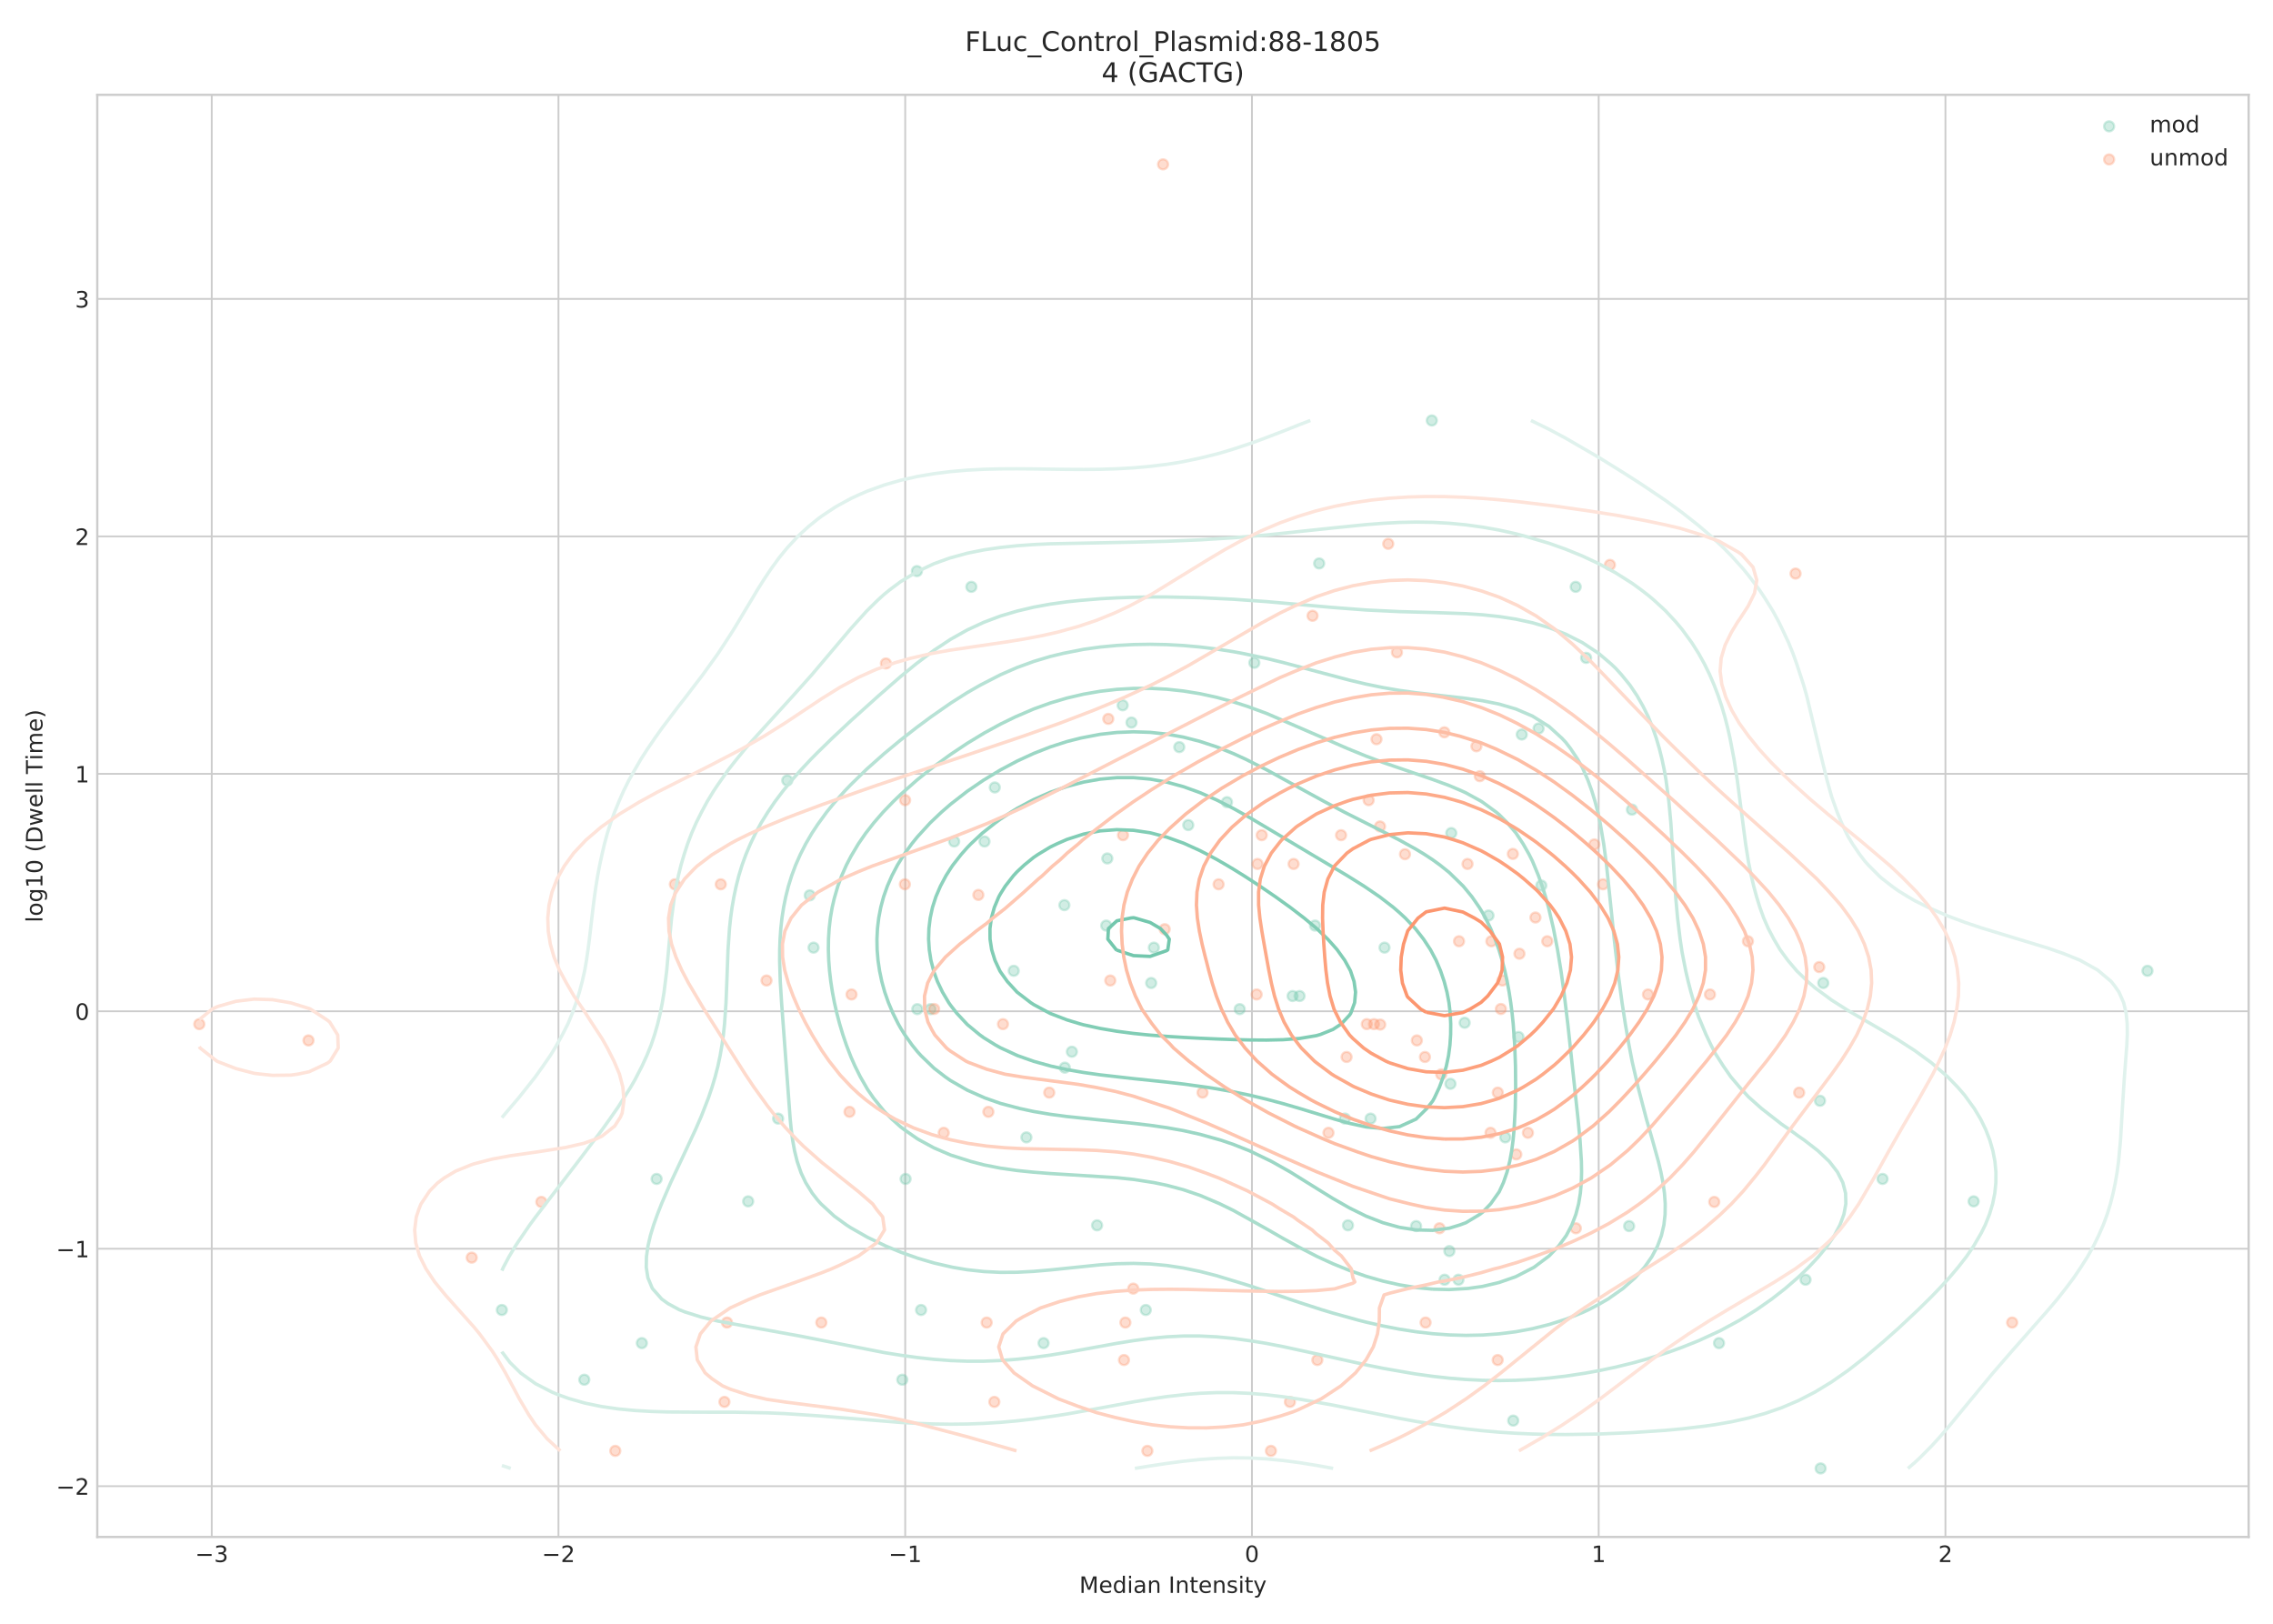 <?xml version="1.0" encoding="utf-8" standalone="no"?>
<!DOCTYPE svg PUBLIC "-//W3C//DTD SVG 1.1//EN"
  "http://www.w3.org/Graphics/SVG/1.1/DTD/svg11.dtd">
<!-- Created with matplotlib (https://matplotlib.org/) -->
<svg height="720pt" version="1.1" viewBox="0 0 1008 720" width="1008pt" xmlns="http://www.w3.org/2000/svg" xmlns:xlink="http://www.w3.org/1999/xlink">
 <defs>
  <style type="text/css">
*{stroke-linecap:butt;stroke-linejoin:round;}
  </style>
 </defs>
 <g id="figure_1">
  <g id="patch_1">
   <path d="M 0 720 
L 1008 720 
L 1008 0 
L 0 0 
z
" style="fill:#ffffff;"/>
  </g>
  <g id="axes_1">
   <g id="patch_2">
    <path d="M 43.14 681.54 
L 997.2 681.54 
L 997.2 42.047 
L 43.14 42.047 
z
" style="fill:#ffffff;"/>
   </g>
   <g id="matplotlib.axis_1">
    <g id="xtick_1">
     <g id="line2d_1">
      <path clip-path="url(#p397e086b12)" d="M 93.898 681.54 
L 93.898 42.047 
" style="fill:none;stroke:#cccccc;stroke-linecap:round;stroke-width:0.8;"/>
     </g>
     <g id="line2d_2"/>
     <g id="text_1">
      <!-- −3 -->
      <defs>
       <path d="M 10.594 35.5 
L 73.188 35.5 
L 73.188 27.203 
L 10.594 27.203 
z
" id="DejaVuSans-8722"/>
       <path d="M 40.578 39.312 
Q 47.656 37.797 51.625 33 
Q 55.609 28.219 55.609 21.188 
Q 55.609 10.406 48.188 4.484 
Q 40.766 -1.422 27.094 -1.422 
Q 22.516 -1.422 17.656 -0.516 
Q 12.797 0.391 7.625 2.203 
L 7.625 11.719 
Q 11.719 9.328 16.594 8.109 
Q 21.484 6.891 26.812 6.891 
Q 36.078 6.891 40.938 10.547 
Q 45.797 14.203 45.797 21.188 
Q 45.797 27.641 41.281 31.266 
Q 36.766 34.906 28.719 34.906 
L 20.219 34.906 
L 20.219 43.016 
L 29.109 43.016 
Q 36.375 43.016 40.234 45.922 
Q 44.094 48.828 44.094 54.297 
Q 44.094 59.906 40.109 62.906 
Q 36.141 65.922 28.719 65.922 
Q 24.656 65.922 20.016 65.031 
Q 15.375 64.156 9.812 62.312 
L 9.812 71.094 
Q 15.438 72.656 20.344 73.438 
Q 25.25 74.219 29.594 74.219 
Q 40.828 74.219 47.359 69.109 
Q 53.906 64.016 53.906 55.328 
Q 53.906 49.266 50.438 45.094 
Q 46.969 40.922 40.578 39.312 
z
" id="DejaVuSans-51"/>
      </defs>
      <g style="fill:#262626;" transform="translate(86.527 692.638)scale(0.1 -0.1)">
       <use xlink:href="#DejaVuSans-8722"/>
       <use x="83.789" xlink:href="#DejaVuSans-51"/>
      </g>
     </g>
    </g>
    <g id="xtick_2">
     <g id="line2d_3">
      <path clip-path="url(#p397e086b12)" d="M 247.665 681.54 
L 247.665 42.047 
" style="fill:none;stroke:#cccccc;stroke-linecap:round;stroke-width:0.8;"/>
     </g>
     <g id="line2d_4"/>
     <g id="text_2">
      <!-- −2 -->
      <defs>
       <path d="M 19.188 8.297 
L 53.609 8.297 
L 53.609 0 
L 7.328 0 
L 7.328 8.297 
Q 12.938 14.109 22.625 23.891 
Q 32.328 33.688 34.812 36.531 
Q 39.547 41.844 41.422 45.531 
Q 43.312 49.219 43.312 52.781 
Q 43.312 58.594 39.234 62.25 
Q 35.156 65.922 28.609 65.922 
Q 23.969 65.922 18.812 64.312 
Q 13.672 62.703 7.812 59.422 
L 7.812 69.391 
Q 13.766 71.781 18.938 73 
Q 24.125 74.219 28.422 74.219 
Q 39.75 74.219 46.484 68.547 
Q 53.219 62.891 53.219 53.422 
Q 53.219 48.922 51.531 44.891 
Q 49.859 40.875 45.406 35.406 
Q 44.188 33.984 37.641 27.219 
Q 31.109 20.453 19.188 8.297 
z
" id="DejaVuSans-50"/>
      </defs>
      <g style="fill:#262626;" transform="translate(240.294 692.638)scale(0.1 -0.1)">
       <use xlink:href="#DejaVuSans-8722"/>
       <use x="83.789" xlink:href="#DejaVuSans-50"/>
      </g>
     </g>
    </g>
    <g id="xtick_3">
     <g id="line2d_5">
      <path clip-path="url(#p397e086b12)" d="M 401.432 681.54 
L 401.432 42.047 
" style="fill:none;stroke:#cccccc;stroke-linecap:round;stroke-width:0.8;"/>
     </g>
     <g id="line2d_6"/>
     <g id="text_3">
      <!-- −1 -->
      <defs>
       <path d="M 12.406 8.297 
L 28.516 8.297 
L 28.516 63.922 
L 10.984 60.406 
L 10.984 69.391 
L 28.422 72.906 
L 38.281 72.906 
L 38.281 8.297 
L 54.391 8.297 
L 54.391 0 
L 12.406 0 
z
" id="DejaVuSans-49"/>
      </defs>
      <g style="fill:#262626;" transform="translate(394.061 692.638)scale(0.1 -0.1)">
       <use xlink:href="#DejaVuSans-8722"/>
       <use x="83.789" xlink:href="#DejaVuSans-49"/>
      </g>
     </g>
    </g>
    <g id="xtick_4">
     <g id="line2d_7">
      <path clip-path="url(#p397e086b12)" d="M 555.199 681.54 
L 555.199 42.047 
" style="fill:none;stroke:#cccccc;stroke-linecap:round;stroke-width:0.8;"/>
     </g>
     <g id="line2d_8"/>
     <g id="text_4">
      <!-- 0 -->
      <defs>
       <path d="M 31.781 66.406 
Q 24.172 66.406 20.328 58.906 
Q 16.5 51.422 16.5 36.375 
Q 16.5 21.391 20.328 13.891 
Q 24.172 6.391 31.781 6.391 
Q 39.453 6.391 43.281 13.891 
Q 47.125 21.391 47.125 36.375 
Q 47.125 51.422 43.281 58.906 
Q 39.453 66.406 31.781 66.406 
z
M 31.781 74.219 
Q 44.047 74.219 50.516 64.516 
Q 56.984 54.828 56.984 36.375 
Q 56.984 17.969 50.516 8.266 
Q 44.047 -1.422 31.781 -1.422 
Q 19.531 -1.422 13.062 8.266 
Q 6.594 17.969 6.594 36.375 
Q 6.594 54.828 13.062 64.516 
Q 19.531 74.219 31.781 74.219 
z
" id="DejaVuSans-48"/>
      </defs>
      <g style="fill:#262626;" transform="translate(552.018 692.638)scale(0.1 -0.1)">
       <use xlink:href="#DejaVuSans-48"/>
      </g>
     </g>
    </g>
    <g id="xtick_5">
     <g id="line2d_9">
      <path clip-path="url(#p397e086b12)" d="M 708.966 681.54 
L 708.966 42.047 
" style="fill:none;stroke:#cccccc;stroke-linecap:round;stroke-width:0.8;"/>
     </g>
     <g id="line2d_10"/>
     <g id="text_5">
      <!-- 1 -->
      <g style="fill:#262626;" transform="translate(705.785 692.638)scale(0.1 -0.1)">
       <use xlink:href="#DejaVuSans-49"/>
      </g>
     </g>
    </g>
    <g id="xtick_6">
     <g id="line2d_11">
      <path clip-path="url(#p397e086b12)" d="M 862.733 681.54 
L 862.733 42.047 
" style="fill:none;stroke:#cccccc;stroke-linecap:round;stroke-width:0.8;"/>
     </g>
     <g id="line2d_12"/>
     <g id="text_6">
      <!-- 2 -->
      <g style="fill:#262626;" transform="translate(859.552 692.638)scale(0.1 -0.1)">
       <use xlink:href="#DejaVuSans-50"/>
      </g>
     </g>
    </g>
    <g id="text_7">
     <!-- Median Intensity -->
     <defs>
      <path d="M 9.812 72.906 
L 24.516 72.906 
L 43.109 23.297 
L 61.812 72.906 
L 76.516 72.906 
L 76.516 0 
L 66.891 0 
L 66.891 64.016 
L 48.094 14.016 
L 38.188 14.016 
L 19.391 64.016 
L 19.391 0 
L 9.812 0 
z
" id="DejaVuSans-77"/>
      <path d="M 56.203 29.594 
L 56.203 25.203 
L 14.891 25.203 
Q 15.484 15.922 20.484 11.062 
Q 25.484 6.203 34.422 6.203 
Q 39.594 6.203 44.453 7.469 
Q 49.312 8.734 54.109 11.281 
L 54.109 2.781 
Q 49.266 0.734 44.188 -0.344 
Q 39.109 -1.422 33.891 -1.422 
Q 20.797 -1.422 13.156 6.188 
Q 5.516 13.812 5.516 26.812 
Q 5.516 40.234 12.766 48.109 
Q 20.016 56 32.328 56 
Q 43.359 56 49.781 48.891 
Q 56.203 41.797 56.203 29.594 
z
M 47.219 32.234 
Q 47.125 39.594 43.094 43.984 
Q 39.062 48.391 32.422 48.391 
Q 24.906 48.391 20.391 44.141 
Q 15.875 39.891 15.188 32.172 
z
" id="DejaVuSans-101"/>
      <path d="M 45.406 46.391 
L 45.406 75.984 
L 54.391 75.984 
L 54.391 0 
L 45.406 0 
L 45.406 8.203 
Q 42.578 3.328 38.25 0.953 
Q 33.938 -1.422 27.875 -1.422 
Q 17.969 -1.422 11.734 6.484 
Q 5.516 14.406 5.516 27.297 
Q 5.516 40.188 11.734 48.094 
Q 17.969 56 27.875 56 
Q 33.938 56 38.25 53.625 
Q 42.578 51.266 45.406 46.391 
z
M 14.797 27.297 
Q 14.797 17.391 18.875 11.75 
Q 22.953 6.109 30.078 6.109 
Q 37.203 6.109 41.297 11.75 
Q 45.406 17.391 45.406 27.297 
Q 45.406 37.203 41.297 42.844 
Q 37.203 48.484 30.078 48.484 
Q 22.953 48.484 18.875 42.844 
Q 14.797 37.203 14.797 27.297 
z
" id="DejaVuSans-100"/>
      <path d="M 9.422 54.688 
L 18.406 54.688 
L 18.406 0 
L 9.422 0 
z
M 9.422 75.984 
L 18.406 75.984 
L 18.406 64.594 
L 9.422 64.594 
z
" id="DejaVuSans-105"/>
      <path d="M 34.281 27.484 
Q 23.391 27.484 19.188 25 
Q 14.984 22.516 14.984 16.5 
Q 14.984 11.719 18.141 8.906 
Q 21.297 6.109 26.703 6.109 
Q 34.188 6.109 38.703 11.406 
Q 43.219 16.703 43.219 25.484 
L 43.219 27.484 
z
M 52.203 31.203 
L 52.203 0 
L 43.219 0 
L 43.219 8.297 
Q 40.141 3.328 35.547 0.953 
Q 30.953 -1.422 24.312 -1.422 
Q 15.922 -1.422 10.953 3.297 
Q 6 8.016 6 15.922 
Q 6 25.141 12.172 29.828 
Q 18.359 34.516 30.609 34.516 
L 43.219 34.516 
L 43.219 35.406 
Q 43.219 41.609 39.141 45 
Q 35.062 48.391 27.688 48.391 
Q 23 48.391 18.547 47.266 
Q 14.109 46.141 10.016 43.891 
L 10.016 52.203 
Q 14.938 54.109 19.578 55.047 
Q 24.219 56 28.609 56 
Q 40.484 56 46.344 49.844 
Q 52.203 43.703 52.203 31.203 
z
" id="DejaVuSans-97"/>
      <path d="M 54.891 33.016 
L 54.891 0 
L 45.906 0 
L 45.906 32.719 
Q 45.906 40.484 42.875 44.328 
Q 39.844 48.188 33.797 48.188 
Q 26.516 48.188 22.312 43.547 
Q 18.109 38.922 18.109 30.906 
L 18.109 0 
L 9.078 0 
L 9.078 54.688 
L 18.109 54.688 
L 18.109 46.188 
Q 21.344 51.125 25.703 53.562 
Q 30.078 56 35.797 56 
Q 45.219 56 50.047 50.172 
Q 54.891 44.344 54.891 33.016 
z
" id="DejaVuSans-110"/>
      <path id="DejaVuSans-32"/>
      <path d="M 9.812 72.906 
L 19.672 72.906 
L 19.672 0 
L 9.812 0 
z
" id="DejaVuSans-73"/>
      <path d="M 18.312 70.219 
L 18.312 54.688 
L 36.812 54.688 
L 36.812 47.703 
L 18.312 47.703 
L 18.312 18.016 
Q 18.312 11.328 20.141 9.422 
Q 21.969 7.516 27.594 7.516 
L 36.812 7.516 
L 36.812 0 
L 27.594 0 
Q 17.188 0 13.234 3.875 
Q 9.281 7.766 9.281 18.016 
L 9.281 47.703 
L 2.688 47.703 
L 2.688 54.688 
L 9.281 54.688 
L 9.281 70.219 
z
" id="DejaVuSans-116"/>
      <path d="M 44.281 53.078 
L 44.281 44.578 
Q 40.484 46.531 36.375 47.5 
Q 32.281 48.484 27.875 48.484 
Q 21.188 48.484 17.844 46.438 
Q 14.5 44.391 14.5 40.281 
Q 14.5 37.156 16.891 35.375 
Q 19.281 33.594 26.516 31.984 
L 29.594 31.297 
Q 39.156 29.25 43.188 25.516 
Q 47.219 21.781 47.219 15.094 
Q 47.219 7.469 41.188 3.016 
Q 35.156 -1.422 24.609 -1.422 
Q 20.219 -1.422 15.453 -0.562 
Q 10.688 0.297 5.422 2 
L 5.422 11.281 
Q 10.406 8.688 15.234 7.391 
Q 20.062 6.109 24.812 6.109 
Q 31.156 6.109 34.562 8.281 
Q 37.984 10.453 37.984 14.406 
Q 37.984 18.062 35.516 20.016 
Q 33.062 21.969 24.703 23.781 
L 21.578 24.516 
Q 13.234 26.266 9.516 29.906 
Q 5.812 33.547 5.812 39.891 
Q 5.812 47.609 11.281 51.797 
Q 16.75 56 26.812 56 
Q 31.781 56 36.172 55.266 
Q 40.578 54.547 44.281 53.078 
z
" id="DejaVuSans-115"/>
      <path d="M 32.172 -5.078 
Q 28.375 -14.844 24.75 -17.812 
Q 21.141 -20.797 15.094 -20.797 
L 7.906 -20.797 
L 7.906 -13.281 
L 13.188 -13.281 
Q 16.891 -13.281 18.938 -11.516 
Q 21 -9.766 23.484 -3.219 
L 25.094 0.875 
L 2.984 54.688 
L 12.5 54.688 
L 29.594 11.922 
L 46.688 54.688 
L 56.203 54.688 
z
" id="DejaVuSans-121"/>
     </defs>
     <g style="fill:#262626;" transform="translate(478.632 706.317)scale(0.1 -0.1)">
      <use xlink:href="#DejaVuSans-77"/>
      <use x="86.279" xlink:href="#DejaVuSans-101"/>
      <use x="147.803" xlink:href="#DejaVuSans-100"/>
      <use x="211.279" xlink:href="#DejaVuSans-105"/>
      <use x="239.062" xlink:href="#DejaVuSans-97"/>
      <use x="300.342" xlink:href="#DejaVuSans-110"/>
      <use x="363.721" xlink:href="#DejaVuSans-32"/>
      <use x="395.508" xlink:href="#DejaVuSans-73"/>
      <use x="425" xlink:href="#DejaVuSans-110"/>
      <use x="488.379" xlink:href="#DejaVuSans-116"/>
      <use x="527.588" xlink:href="#DejaVuSans-101"/>
      <use x="589.111" xlink:href="#DejaVuSans-110"/>
      <use x="652.49" xlink:href="#DejaVuSans-115"/>
      <use x="704.59" xlink:href="#DejaVuSans-105"/>
      <use x="732.373" xlink:href="#DejaVuSans-116"/>
      <use x="771.582" xlink:href="#DejaVuSans-121"/>
     </g>
    </g>
   </g>
   <g id="matplotlib.axis_2">
    <g id="ytick_1">
     <g id="line2d_13">
      <path clip-path="url(#p397e086b12)" d="M 43.14 659.002 
L 997.2 659.002 
" style="fill:none;stroke:#cccccc;stroke-linecap:round;stroke-width:0.8;"/>
     </g>
     <g id="line2d_14"/>
     <g id="text_8">
      <!-- −2 -->
      <g style="fill:#262626;" transform="translate(24.898 662.802)scale(0.1 -0.1)">
       <use xlink:href="#DejaVuSans-8722"/>
       <use x="83.789" xlink:href="#DejaVuSans-50"/>
      </g>
     </g>
    </g>
    <g id="ytick_2">
     <g id="line2d_15">
      <path clip-path="url(#p397e086b12)" d="M 43.14 553.713 
L 997.2 553.713 
" style="fill:none;stroke:#cccccc;stroke-linecap:round;stroke-width:0.8;"/>
     </g>
     <g id="line2d_16"/>
     <g id="text_9">
      <!-- −1 -->
      <g style="fill:#262626;" transform="translate(24.898 557.512)scale(0.1 -0.1)">
       <use xlink:href="#DejaVuSans-8722"/>
       <use x="83.789" xlink:href="#DejaVuSans-49"/>
      </g>
     </g>
    </g>
    <g id="ytick_3">
     <g id="line2d_17">
      <path clip-path="url(#p397e086b12)" d="M 43.14 448.424 
L 997.2 448.424 
" style="fill:none;stroke:#cccccc;stroke-linecap:round;stroke-width:0.8;"/>
     </g>
     <g id="line2d_18"/>
     <g id="text_10">
      <!-- 0 -->
      <g style="fill:#262626;" transform="translate(33.278 452.223)scale(0.1 -0.1)">
       <use xlink:href="#DejaVuSans-48"/>
      </g>
     </g>
    </g>
    <g id="ytick_4">
     <g id="line2d_19">
      <path clip-path="url(#p397e086b12)" d="M 43.14 343.134 
L 997.2 343.134 
" style="fill:none;stroke:#cccccc;stroke-linecap:round;stroke-width:0.8;"/>
     </g>
     <g id="line2d_20"/>
     <g id="text_11">
      <!-- 1 -->
      <g style="fill:#262626;" transform="translate(33.278 346.933)scale(0.1 -0.1)">
       <use xlink:href="#DejaVuSans-49"/>
      </g>
     </g>
    </g>
    <g id="ytick_5">
     <g id="line2d_21">
      <path clip-path="url(#p397e086b12)" d="M 43.14 237.845 
L 997.2 237.845 
" style="fill:none;stroke:#cccccc;stroke-linecap:round;stroke-width:0.8;"/>
     </g>
     <g id="line2d_22"/>
     <g id="text_12">
      <!-- 2 -->
      <g style="fill:#262626;" transform="translate(33.278 241.644)scale(0.1 -0.1)">
       <use xlink:href="#DejaVuSans-50"/>
      </g>
     </g>
    </g>
    <g id="ytick_6">
     <g id="line2d_23">
      <path clip-path="url(#p397e086b12)" d="M 43.14 132.555 
L 997.2 132.555 
" style="fill:none;stroke:#cccccc;stroke-linecap:round;stroke-width:0.8;"/>
     </g>
     <g id="line2d_24"/>
     <g id="text_13">
      <!-- 3 -->
      <g style="fill:#262626;" transform="translate(33.278 136.354)scale(0.1 -0.1)">
       <use xlink:href="#DejaVuSans-51"/>
      </g>
     </g>
    </g>
    <g id="text_14">
     <!-- log10 (Dwell Time) -->
     <defs>
      <path d="M 9.422 75.984 
L 18.406 75.984 
L 18.406 0 
L 9.422 0 
z
" id="DejaVuSans-108"/>
      <path d="M 30.609 48.391 
Q 23.391 48.391 19.188 42.75 
Q 14.984 37.109 14.984 27.297 
Q 14.984 17.484 19.156 11.844 
Q 23.344 6.203 30.609 6.203 
Q 37.797 6.203 41.984 11.859 
Q 46.188 17.531 46.188 27.297 
Q 46.188 37.016 41.984 42.703 
Q 37.797 48.391 30.609 48.391 
z
M 30.609 56 
Q 42.328 56 49.016 48.375 
Q 55.719 40.766 55.719 27.297 
Q 55.719 13.875 49.016 6.219 
Q 42.328 -1.422 30.609 -1.422 
Q 18.844 -1.422 12.172 6.219 
Q 5.516 13.875 5.516 27.297 
Q 5.516 40.766 12.172 48.375 
Q 18.844 56 30.609 56 
z
" id="DejaVuSans-111"/>
      <path d="M 45.406 27.984 
Q 45.406 37.75 41.375 43.109 
Q 37.359 48.484 30.078 48.484 
Q 22.859 48.484 18.828 43.109 
Q 14.797 37.75 14.797 27.984 
Q 14.797 18.266 18.828 12.891 
Q 22.859 7.516 30.078 7.516 
Q 37.359 7.516 41.375 12.891 
Q 45.406 18.266 45.406 27.984 
z
M 54.391 6.781 
Q 54.391 -7.172 48.188 -13.984 
Q 42 -20.797 29.203 -20.797 
Q 24.469 -20.797 20.266 -20.094 
Q 16.062 -19.391 12.109 -17.922 
L 12.109 -9.188 
Q 16.062 -11.328 19.922 -12.344 
Q 23.781 -13.375 27.781 -13.375 
Q 36.625 -13.375 41.016 -8.766 
Q 45.406 -4.156 45.406 5.172 
L 45.406 9.625 
Q 42.625 4.781 38.281 2.391 
Q 33.938 0 27.875 0 
Q 17.828 0 11.672 7.656 
Q 5.516 15.328 5.516 27.984 
Q 5.516 40.672 11.672 48.328 
Q 17.828 56 27.875 56 
Q 33.938 56 38.281 53.609 
Q 42.625 51.219 45.406 46.391 
L 45.406 54.688 
L 54.391 54.688 
z
" id="DejaVuSans-103"/>
      <path d="M 31 75.875 
Q 24.469 64.656 21.281 53.656 
Q 18.109 42.672 18.109 31.391 
Q 18.109 20.125 21.312 9.062 
Q 24.516 -2 31 -13.188 
L 23.188 -13.188 
Q 15.875 -1.703 12.234 9.375 
Q 8.594 20.453 8.594 31.391 
Q 8.594 42.281 12.203 53.312 
Q 15.828 64.359 23.188 75.875 
z
" id="DejaVuSans-40"/>
      <path d="M 19.672 64.797 
L 19.672 8.109 
L 31.594 8.109 
Q 46.688 8.109 53.688 14.938 
Q 60.688 21.781 60.688 36.531 
Q 60.688 51.172 53.688 57.984 
Q 46.688 64.797 31.594 64.797 
z
M 9.812 72.906 
L 30.078 72.906 
Q 51.266 72.906 61.172 64.094 
Q 71.094 55.281 71.094 36.531 
Q 71.094 17.672 61.125 8.828 
Q 51.172 0 30.078 0 
L 9.812 0 
z
" id="DejaVuSans-68"/>
      <path d="M 4.203 54.688 
L 13.188 54.688 
L 24.422 12.016 
L 35.594 54.688 
L 46.188 54.688 
L 57.422 12.016 
L 68.609 54.688 
L 77.594 54.688 
L 63.281 0 
L 52.688 0 
L 40.922 44.828 
L 29.109 0 
L 18.5 0 
z
" id="DejaVuSans-119"/>
      <path d="M -0.297 72.906 
L 61.375 72.906 
L 61.375 64.594 
L 35.5 64.594 
L 35.5 0 
L 25.594 0 
L 25.594 64.594 
L -0.297 64.594 
z
" id="DejaVuSans-84"/>
      <path d="M 52 44.188 
Q 55.375 50.25 60.062 53.125 
Q 64.75 56 71.094 56 
Q 79.641 56 84.281 50.016 
Q 88.922 44.047 88.922 33.016 
L 88.922 0 
L 79.891 0 
L 79.891 32.719 
Q 79.891 40.578 77.094 44.375 
Q 74.312 48.188 68.609 48.188 
Q 61.625 48.188 57.562 43.547 
Q 53.516 38.922 53.516 30.906 
L 53.516 0 
L 44.484 0 
L 44.484 32.719 
Q 44.484 40.625 41.703 44.406 
Q 38.922 48.188 33.109 48.188 
Q 26.219 48.188 22.156 43.531 
Q 18.109 38.875 18.109 30.906 
L 18.109 0 
L 9.078 0 
L 9.078 54.688 
L 18.109 54.688 
L 18.109 46.188 
Q 21.188 51.219 25.484 53.609 
Q 29.781 56 35.688 56 
Q 41.656 56 45.828 52.969 
Q 50 49.953 52 44.188 
z
" id="DejaVuSans-109"/>
      <path d="M 8.016 75.875 
L 15.828 75.875 
Q 23.141 64.359 26.781 53.312 
Q 30.422 42.281 30.422 31.391 
Q 30.422 20.453 26.781 9.375 
Q 23.141 -1.703 15.828 -13.188 
L 8.016 -13.188 
Q 14.5 -2 17.703 9.062 
Q 20.906 20.125 20.906 31.391 
Q 20.906 42.672 17.703 53.656 
Q 14.5 64.656 8.016 75.875 
z
" id="DejaVuSans-41"/>
     </defs>
     <g style="fill:#262626;" transform="translate(18.818 409.04)rotate(-90)scale(0.1 -0.1)">
      <use xlink:href="#DejaVuSans-108"/>
      <use x="27.783" xlink:href="#DejaVuSans-111"/>
      <use x="88.965" xlink:href="#DejaVuSans-103"/>
      <use x="152.441" xlink:href="#DejaVuSans-49"/>
      <use x="216.064" xlink:href="#DejaVuSans-48"/>
      <use x="279.688" xlink:href="#DejaVuSans-32"/>
      <use x="311.475" xlink:href="#DejaVuSans-40"/>
      <use x="350.488" xlink:href="#DejaVuSans-68"/>
      <use x="427.49" xlink:href="#DejaVuSans-119"/>
      <use x="509.277" xlink:href="#DejaVuSans-101"/>
      <use x="570.801" xlink:href="#DejaVuSans-108"/>
      <use x="598.584" xlink:href="#DejaVuSans-108"/>
      <use x="626.367" xlink:href="#DejaVuSans-32"/>
      <use x="658.154" xlink:href="#DejaVuSans-84"/>
      <use x="719.191" xlink:href="#DejaVuSans-105"/>
      <use x="746.975" xlink:href="#DejaVuSans-109"/>
      <use x="844.387" xlink:href="#DejaVuSans-101"/>
      <use x="905.91" xlink:href="#DejaVuSans-41"/>
     </g>
    </g>
   </g>
   <g id="PathCollection_1">
    <defs>
     <path d="M 0 2.236 
C 0.593 2.236 1.162 2 1.581 1.581 
C 2 1.162 2.236 0.593 2.236 0 
C 2.236 -0.593 2 -1.162 1.581 -1.581 
C 1.162 -2 0.593 -2.236 0 -2.236 
C -0.593 -2.236 -1.162 -2 -1.581 -1.581 
C -2 -1.162 -2.236 -0.593 -2.236 0 
C -2.236 0.593 -2 1.162 -1.581 1.581 
C -1.162 2 -0.593 2.236 0 2.236 
z
" id="m56f9dc7c11" style="stroke:#66c2a5;stroke-opacity:0.3;"/>
    </defs>
    <g clip-path="url(#p397e086b12)">
     <use style="fill:#66c2a5;fill-opacity:0.3;stroke:#66c2a5;stroke-opacity:0.3;" x="331.785" xlink:href="#m56f9dc7c11" y="532.706"/>
     <use style="fill:#66c2a5;fill-opacity:0.3;stroke:#66c2a5;stroke-opacity:0.3;" x="556.256" xlink:href="#m56f9dc7c11" y="293.9"/>
     <use style="fill:#66c2a5;fill-opacity:0.3;stroke:#66c2a5;stroke-opacity:0.3;" x="667.55" xlink:href="#m56f9dc7c11" y="504.338"/>
     <use style="fill:#66c2a5;fill-opacity:0.3;stroke:#66c2a5;stroke-opacity:0.3;" x="423.149" xlink:href="#m56f9dc7c11" y="373.135"/>
     <use style="fill:#66c2a5;fill-opacity:0.3;stroke:#66c2a5;stroke-opacity:0.3;" x="646.785" xlink:href="#m56f9dc7c11" y="567.454"/>
     <use style="fill:#66c2a5;fill-opacity:0.3;stroke:#66c2a5;stroke-opacity:0.3;" x="406.792" xlink:href="#m56f9dc7c11" y="447.471"/>
     <use style="fill:#66c2a5;fill-opacity:0.3;stroke:#66c2a5;stroke-opacity:0.3;" x="682.314" xlink:href="#m56f9dc7c11" y="323.02"/>
     <use style="fill:#66c2a5;fill-opacity:0.3;stroke:#66c2a5;stroke-opacity:0.3;" x="408.465" xlink:href="#m56f9dc7c11" y="580.872"/>
     <use style="fill:#66c2a5;fill-opacity:0.3;stroke:#66c2a5;stroke-opacity:0.3;" x="683.528" xlink:href="#m56f9dc7c11" y="392.664"/>
     <use style="fill:#66c2a5;fill-opacity:0.3;stroke:#66c2a5;stroke-opacity:0.3;" x="436.599" xlink:href="#m56f9dc7c11" y="373.135"/>
     <use style="fill:#66c2a5;fill-opacity:0.3;stroke:#66c2a5;stroke-opacity:0.3;" x="628.003" xlink:href="#m56f9dc7c11" y="543.668"/>
     <use style="fill:#66c2a5;fill-opacity:0.3;stroke:#66c2a5;stroke-opacity:0.3;" x="674.852" xlink:href="#m56f9dc7c11" y="325.7"/>
     <use style="fill:#66c2a5;fill-opacity:0.3;stroke:#66c2a5;stroke-opacity:0.3;" x="430.767" xlink:href="#m56f9dc7c11" y="260.217"/>
     <use style="fill:#66c2a5;fill-opacity:0.3;stroke:#66c2a5;stroke-opacity:0.3;" x="501.778" xlink:href="#m56f9dc7c11" y="320.387"/>
     <use style="fill:#66c2a5;fill-opacity:0.3;stroke:#66c2a5;stroke-opacity:0.3;" x="284.644" xlink:href="#m56f9dc7c11" y="595.563"/>
     <use style="fill:#66c2a5;fill-opacity:0.3;stroke:#66c2a5;stroke-opacity:0.3;" x="573.229" xlink:href="#m56f9dc7c11" y="441.654"/>
     <use style="fill:#66c2a5;fill-opacity:0.3;stroke:#66c2a5;stroke-opacity:0.3;" x="491.06" xlink:href="#m56f9dc7c11" y="380.654"/>
     <use style="fill:#66c2a5;fill-opacity:0.3;stroke:#66c2a5;stroke-opacity:0.3;" x="449.563" xlink:href="#m56f9dc7c11" y="430.475"/>
     <use style="fill:#66c2a5;fill-opacity:0.3;stroke:#66c2a5;stroke-opacity:0.3;" x="671.06" xlink:href="#m56f9dc7c11" y="629.922"/>
     <use style="fill:#66c2a5;fill-opacity:0.3;stroke:#66c2a5;stroke-opacity:0.3;" x="643.222" xlink:href="#m56f9dc7c11" y="480.589"/>
     <use style="fill:#66c2a5;fill-opacity:0.3;stroke:#66c2a5;stroke-opacity:0.3;" x="401.603" xlink:href="#m56f9dc7c11" y="522.759"/>
     <use style="fill:#66c2a5;fill-opacity:0.3;stroke:#66c2a5;stroke-opacity:0.3;" x="703.395" xlink:href="#m56f9dc7c11" y="291.714"/>
     <use style="fill:#66c2a5;fill-opacity:0.3;stroke:#66c2a5;stroke-opacity:0.3;" x="597.79" xlink:href="#m56f9dc7c11" y="543.335"/>
     <use style="fill:#66c2a5;fill-opacity:0.3;stroke:#66c2a5;stroke-opacity:0.3;" x="441.167" xlink:href="#m56f9dc7c11" y="349.174"/>
     <use style="fill:#66c2a5;fill-opacity:0.3;stroke:#66c2a5;stroke-opacity:0.3;" x="800.7" xlink:href="#m56f9dc7c11" y="567.454"/>
     <use style="fill:#66c2a5;fill-opacity:0.3;stroke:#66c2a5;stroke-opacity:0.3;" x="596.416" xlink:href="#m56f9dc7c11" y="496.011"/>
     <use style="fill:#66c2a5;fill-opacity:0.3;stroke:#66c2a5;stroke-opacity:0.3;" x="807.386" xlink:href="#m56f9dc7c11" y="651.123"/>
     <use style="fill:#66c2a5;fill-opacity:0.3;stroke:#66c2a5;stroke-opacity:0.3;" x="400.142" xlink:href="#m56f9dc7c11" y="611.792"/>
     <use style="fill:#66c2a5;fill-opacity:0.3;stroke:#66c2a5;stroke-opacity:0.3;" x="952.33" xlink:href="#m56f9dc7c11" y="430.475"/>
     <use style="fill:#66c2a5;fill-opacity:0.3;stroke:#66c2a5;stroke-opacity:0.3;" x="472.215" xlink:href="#m56f9dc7c11" y="473.418"/>
     <use style="fill:#66c2a5;fill-opacity:0.3;stroke:#66c2a5;stroke-opacity:0.3;" x="807.107" xlink:href="#m56f9dc7c11" y="488.108"/>
     <use style="fill:#66c2a5;fill-opacity:0.3;stroke:#66c2a5;stroke-opacity:0.3;" x="649.529" xlink:href="#m56f9dc7c11" y="453.516"/>
     <use style="fill:#66c2a5;fill-opacity:0.3;stroke:#66c2a5;stroke-opacity:0.3;" x="607.806" xlink:href="#m56f9dc7c11" y="496.011"/>
     <use style="fill:#66c2a5;fill-opacity:0.3;stroke:#66c2a5;stroke-opacity:0.3;" x="412.674" xlink:href="#m56f9dc7c11" y="447.471"/>
     <use style="fill:#66c2a5;fill-opacity:0.3;stroke:#66c2a5;stroke-opacity:0.3;" x="462.787" xlink:href="#m56f9dc7c11" y="595.563"/>
     <use style="fill:#66c2a5;fill-opacity:0.3;stroke:#66c2a5;stroke-opacity:0.3;" x="634.961" xlink:href="#m56f9dc7c11" y="186.446"/>
     <use style="fill:#66c2a5;fill-opacity:0.3;stroke:#66c2a5;stroke-opacity:0.3;" x="475.345" xlink:href="#m56f9dc7c11" y="466.361"/>
     <use style="fill:#66c2a5;fill-opacity:0.3;stroke:#66c2a5;stroke-opacity:0.3;" x="345.072" xlink:href="#m56f9dc7c11" y="496.011"/>
     <use style="fill:#66c2a5;fill-opacity:0.3;stroke:#66c2a5;stroke-opacity:0.3;" x="698.771" xlink:href="#m56f9dc7c11" y="260.217"/>
     <use style="fill:#66c2a5;fill-opacity:0.3;stroke:#66c2a5;stroke-opacity:0.3;" x="497.88" xlink:href="#m56f9dc7c11" y="312.744"/>
     <use style="fill:#66c2a5;fill-opacity:0.3;stroke:#66c2a5;stroke-opacity:0.3;" x="808.557" xlink:href="#m56f9dc7c11" y="435.88"/>
     <use style="fill:#66c2a5;fill-opacity:0.3;stroke:#66c2a5;stroke-opacity:0.3;" x="585.005" xlink:href="#m56f9dc7c11" y="249.837"/>
     <use style="fill:#66c2a5;fill-opacity:0.3;stroke:#66c2a5;stroke-opacity:0.3;" x="222.558" xlink:href="#m56f9dc7c11" y="580.872"/>
     <use style="fill:#66c2a5;fill-opacity:0.3;stroke:#66c2a5;stroke-opacity:0.3;" x="511.705" xlink:href="#m56f9dc7c11" y="420.198"/>
     <use style="fill:#66c2a5;fill-opacity:0.3;stroke:#66c2a5;stroke-opacity:0.3;" x="522.97" xlink:href="#m56f9dc7c11" y="331.286"/>
     <use style="fill:#66c2a5;fill-opacity:0.3;stroke:#66c2a5;stroke-opacity:0.3;" x="723.717" xlink:href="#m56f9dc7c11" y="359.008"/>
     <use style="fill:#66c2a5;fill-opacity:0.3;stroke:#66c2a5;stroke-opacity:0.3;" x="660.115" xlink:href="#m56f9dc7c11" y="405.958"/>
     <use style="fill:#66c2a5;fill-opacity:0.3;stroke:#66c2a5;stroke-opacity:0.3;" x="549.766" xlink:href="#m56f9dc7c11" y="447.471"/>
     <use style="fill:#66c2a5;fill-opacity:0.3;stroke:#66c2a5;stroke-opacity:0.3;" x="544.127" xlink:href="#m56f9dc7c11" y="355.693"/>
     <use style="fill:#66c2a5;fill-opacity:0.3;stroke:#66c2a5;stroke-opacity:0.3;" x="490.574" xlink:href="#m56f9dc7c11" y="410.42"/>
     <use style="fill:#66c2a5;fill-opacity:0.3;stroke:#66c2a5;stroke-opacity:0.3;" x="583.182" xlink:href="#m56f9dc7c11" y="410.42"/>
     <use style="fill:#66c2a5;fill-opacity:0.3;stroke:#66c2a5;stroke-opacity:0.3;" x="472.018" xlink:href="#m56f9dc7c11" y="401.354"/>
     <use style="fill:#66c2a5;fill-opacity:0.3;stroke:#66c2a5;stroke-opacity:0.3;" x="643.594" xlink:href="#m56f9dc7c11" y="369.399"/>
     <use style="fill:#66c2a5;fill-opacity:0.3;stroke:#66c2a5;stroke-opacity:0.3;" x="508.119" xlink:href="#m56f9dc7c11" y="580.872"/>
     <use style="fill:#66c2a5;fill-opacity:0.3;stroke:#66c2a5;stroke-opacity:0.3;" x="762.317" xlink:href="#m56f9dc7c11" y="595.563"/>
     <use style="fill:#66c2a5;fill-opacity:0.3;stroke:#66c2a5;stroke-opacity:0.3;" x="349.127" xlink:href="#m56f9dc7c11" y="346.061"/>
     <use style="fill:#66c2a5;fill-opacity:0.3;stroke:#66c2a5;stroke-opacity:0.3;" x="673.405" xlink:href="#m56f9dc7c11" y="459.805"/>
     <use style="fill:#66c2a5;fill-opacity:0.3;stroke:#66c2a5;stroke-opacity:0.3;" x="406.622" xlink:href="#m56f9dc7c11" y="253.238"/>
     <use style="fill:#66c2a5;fill-opacity:0.3;stroke:#66c2a5;stroke-opacity:0.3;" x="455.178" xlink:href="#m56f9dc7c11" y="504.338"/>
     <use style="fill:#66c2a5;fill-opacity:0.3;stroke:#66c2a5;stroke-opacity:0.3;" x="613.987" xlink:href="#m56f9dc7c11" y="420.198"/>
     <use style="fill:#66c2a5;fill-opacity:0.3;stroke:#66c2a5;stroke-opacity:0.3;" x="360.781" xlink:href="#m56f9dc7c11" y="420.198"/>
     <use style="fill:#66c2a5;fill-opacity:0.3;stroke:#66c2a5;stroke-opacity:0.3;" x="642.75" xlink:href="#m56f9dc7c11" y="554.746"/>
     <use style="fill:#66c2a5;fill-opacity:0.3;stroke:#66c2a5;stroke-opacity:0.3;" x="526.961" xlink:href="#m56f9dc7c11" y="365.857"/>
     <use style="fill:#66c2a5;fill-opacity:0.3;stroke:#66c2a5;stroke-opacity:0.3;" x="359.088" xlink:href="#m56f9dc7c11" y="397.013"/>
     <use style="fill:#66c2a5;fill-opacity:0.3;stroke:#66c2a5;stroke-opacity:0.3;" x="640.62" xlink:href="#m56f9dc7c11" y="567.454"/>
     <use style="fill:#66c2a5;fill-opacity:0.3;stroke:#66c2a5;stroke-opacity:0.3;" x="576.316" xlink:href="#m56f9dc7c11" y="441.654"/>
     <use style="fill:#66c2a5;fill-opacity:0.3;stroke:#66c2a5;stroke-opacity:0.3;" x="291.187" xlink:href="#m56f9dc7c11" y="522.759"/>
     <use style="fill:#66c2a5;fill-opacity:0.3;stroke:#66c2a5;stroke-opacity:0.3;" x="834.852" xlink:href="#m56f9dc7c11" y="522.759"/>
     <use style="fill:#66c2a5;fill-opacity:0.3;stroke:#66c2a5;stroke-opacity:0.3;" x="259.118" xlink:href="#m56f9dc7c11" y="611.792"/>
     <use style="fill:#66c2a5;fill-opacity:0.3;stroke:#66c2a5;stroke-opacity:0.3;" x="875.244" xlink:href="#m56f9dc7c11" y="532.706"/>
     <use style="fill:#66c2a5;fill-opacity:0.3;stroke:#66c2a5;stroke-opacity:0.3;" x="510.508" xlink:href="#m56f9dc7c11" y="435.88"/>
     <use style="fill:#66c2a5;fill-opacity:0.3;stroke:#66c2a5;stroke-opacity:0.3;" x="722.463" xlink:href="#m56f9dc7c11" y="543.668"/>
     <use style="fill:#66c2a5;fill-opacity:0.3;stroke:#66c2a5;stroke-opacity:0.3;" x="486.516" xlink:href="#m56f9dc7c11" y="543.335"/>
    </g>
   </g>
   <g id="PathCollection_2">
    <defs>
     <path d="M 0 2.236 
C 0.593 2.236 1.162 2 1.581 1.581 
C 2 1.162 2.236 0.593 2.236 0 
C 2.236 -0.593 2 -1.162 1.581 -1.581 
C 1.162 -2 0.593 -2.236 0 -2.236 
C -0.593 -2.236 -1.162 -2 -1.581 -1.581 
C -2 -1.162 -2.236 -0.593 -2.236 0 
C -2.236 0.593 -2 1.162 -1.581 1.581 
C -1.162 2 -0.593 2.236 0 2.236 
z
" id="me59ac63a18" style="stroke:#fc8d62;stroke-opacity:0.3;"/>
    </defs>
    <g clip-path="url(#p397e086b12)">
     <use style="fill:#fc8d62;fill-opacity:0.3;stroke:#fc8d62;stroke-opacity:0.3;" x="533.292" xlink:href="#me59ac63a18" y="484.485"/>
     <use style="fill:#fc8d62;fill-opacity:0.3;stroke:#fc8d62;stroke-opacity:0.3;" x="623.069" xlink:href="#me59ac63a18" y="378.772"/>
     <use style="fill:#fc8d62;fill-opacity:0.3;stroke:#fc8d62;stroke-opacity:0.3;" x="401.282" xlink:href="#me59ac63a18" y="392.117"/>
     <use style="fill:#fc8d62;fill-opacity:0.3;stroke:#fc8d62;stroke-opacity:0.3;" x="656.235" xlink:href="#me59ac63a18" y="344.173"/>
     <use style="fill:#fc8d62;fill-opacity:0.3;stroke:#fc8d62;stroke-opacity:0.3;" x="650.801" xlink:href="#me59ac63a18" y="383.097"/>
     <use style="fill:#fc8d62;fill-opacity:0.3;stroke:#fc8d62;stroke-opacity:0.3;" x="647.027" xlink:href="#me59ac63a18" y="417.366"/>
     <use style="fill:#fc8d62;fill-opacity:0.3;stroke:#fc8d62;stroke-opacity:0.3;" x="559.531" xlink:href="#me59ac63a18" y="370.337"/>
     <use style="fill:#fc8d62;fill-opacity:0.3;stroke:#fc8d62;stroke-opacity:0.3;" x="491.495" xlink:href="#me59ac63a18" y="318.766"/>
     <use style="fill:#fc8d62;fill-opacity:0.3;stroke:#fc8d62;stroke-opacity:0.3;" x="713.948" xlink:href="#me59ac63a18" y="250.482"/>
     <use style="fill:#fc8d62;fill-opacity:0.3;stroke:#fc8d62;stroke-opacity:0.3;" x="609.306" xlink:href="#me59ac63a18" y="454.119"/>
     <use style="fill:#fc8d62;fill-opacity:0.3;stroke:#fc8d62;stroke-opacity:0.3;" x="639.155" xlink:href="#me59ac63a18" y="476.391"/>
     <use style="fill:#fc8d62;fill-opacity:0.3;stroke:#fc8d62;stroke-opacity:0.3;" x="272.861" xlink:href="#me59ac63a18" y="643.343"/>
     <use style="fill:#fc8d62;fill-opacity:0.3;stroke:#fc8d62;stroke-opacity:0.3;" x="465.3" xlink:href="#me59ac63a18" y="484.485"/>
     <use style="fill:#fc8d62;fill-opacity:0.3;stroke:#fc8d62;stroke-opacity:0.3;" x="508.828" xlink:href="#me59ac63a18" y="643.343"/>
     <use style="fill:#fc8d62;fill-opacity:0.3;stroke:#fc8d62;stroke-opacity:0.3;" x="654.742" xlink:href="#me59ac63a18" y="330.914"/>
     <use style="fill:#fc8d62;fill-opacity:0.3;stroke:#fc8d62;stroke-opacity:0.3;" x="628.333" xlink:href="#me59ac63a18" y="461.346"/>
     <use style="fill:#fc8d62;fill-opacity:0.3;stroke:#fc8d62;stroke-opacity:0.3;" x="806.769" xlink:href="#me59ac63a18" y="428.815"/>
     <use style="fill:#fc8d62;fill-opacity:0.3;stroke:#fc8d62;stroke-opacity:0.3;" x="661.002" xlink:href="#me59ac63a18" y="502.307"/>
     <use style="fill:#fc8d62;fill-opacity:0.3;stroke:#fc8d62;stroke-opacity:0.3;" x="672.44" xlink:href="#me59ac63a18" y="511.879"/>
     <use style="fill:#fc8d62;fill-opacity:0.3;stroke:#fc8d62;stroke-opacity:0.3;" x="433.871" xlink:href="#me59ac63a18" y="396.827"/>
     <use style="fill:#fc8d62;fill-opacity:0.3;stroke:#fc8d62;stroke-opacity:0.3;" x="664.218" xlink:href="#me59ac63a18" y="484.485"/>
     <use style="fill:#fc8d62;fill-opacity:0.3;stroke:#fc8d62;stroke-opacity:0.3;" x="797.869" xlink:href="#me59ac63a18" y="484.485"/>
     <use style="fill:#fc8d62;fill-opacity:0.3;stroke:#fc8d62;stroke-opacity:0.3;" x="665.593" xlink:href="#me59ac63a18" y="447.405"/>
     <use style="fill:#fc8d62;fill-opacity:0.3;stroke:#fc8d62;stroke-opacity:0.3;" x="698.852" xlink:href="#me59ac63a18" y="544.639"/>
     <use style="fill:#fc8d62;fill-opacity:0.3;stroke:#fc8d62;stroke-opacity:0.3;" x="440.961" xlink:href="#me59ac63a18" y="621.63"/>
     <use style="fill:#fc8d62;fill-opacity:0.3;stroke:#fc8d62;stroke-opacity:0.3;" x="414.27" xlink:href="#me59ac63a18" y="447.405"/>
     <use style="fill:#fc8d62;fill-opacity:0.3;stroke:#fc8d62;stroke-opacity:0.3;" x="319.643" xlink:href="#me59ac63a18" y="392.117"/>
     <use style="fill:#fc8d62;fill-opacity:0.3;stroke:#fc8d62;stroke-opacity:0.3;" x="240.07" xlink:href="#me59ac63a18" y="532.952"/>
     <use style="fill:#fc8d62;fill-opacity:0.3;stroke:#fc8d62;stroke-opacity:0.3;" x="498.454" xlink:href="#me59ac63a18" y="603.062"/>
     <use style="fill:#fc8d62;fill-opacity:0.3;stroke:#fc8d62;stroke-opacity:0.3;" x="677.585" xlink:href="#me59ac63a18" y="502.307"/>
     <use style="fill:#fc8d62;fill-opacity:0.3;stroke:#fc8d62;stroke-opacity:0.3;" x="670.895" xlink:href="#me59ac63a18" y="378.642"/>
     <use style="fill:#fc8d62;fill-opacity:0.3;stroke:#fc8d62;stroke-opacity:0.3;" x="661.374" xlink:href="#me59ac63a18" y="417.366"/>
     <use style="fill:#fc8d62;fill-opacity:0.3;stroke:#fc8d62;stroke-opacity:0.3;" x="540.404" xlink:href="#me59ac63a18" y="392.117"/>
     <use style="fill:#fc8d62;fill-opacity:0.3;stroke:#fc8d62;stroke-opacity:0.3;" x="364.23" xlink:href="#me59ac63a18" y="586.441"/>
     <use style="fill:#fc8d62;fill-opacity:0.3;stroke:#fc8d62;stroke-opacity:0.3;" x="437.559" xlink:href="#me59ac63a18" y="586.441"/>
     <use style="fill:#fc8d62;fill-opacity:0.3;stroke:#fc8d62;stroke-opacity:0.3;" x="680.923" xlink:href="#me59ac63a18" y="406.842"/>
     <use style="fill:#fc8d62;fill-opacity:0.3;stroke:#fc8d62;stroke-opacity:0.3;" x="619.5" xlink:href="#me59ac63a18" y="289.259"/>
     <use style="fill:#fc8d62;fill-opacity:0.3;stroke:#fc8d62;stroke-opacity:0.3;" x="730.82" xlink:href="#me59ac63a18" y="440.963"/>
     <use style="fill:#fc8d62;fill-opacity:0.3;stroke:#fc8d62;stroke-opacity:0.3;" x="594.709" xlink:href="#me59ac63a18" y="370.337"/>
     <use style="fill:#fc8d62;fill-opacity:0.3;stroke:#fc8d62;stroke-opacity:0.3;" x="640.52" xlink:href="#me59ac63a18" y="324.724"/>
     <use style="fill:#fc8d62;fill-opacity:0.3;stroke:#fc8d62;stroke-opacity:0.3;" x="589.134" xlink:href="#me59ac63a18" y="502.307"/>
     <use style="fill:#fc8d62;fill-opacity:0.3;stroke:#fc8d62;stroke-opacity:0.3;" x="557.682" xlink:href="#me59ac63a18" y="383.097"/>
     <use style="fill:#fc8d62;fill-opacity:0.3;stroke:#fc8d62;stroke-opacity:0.3;" x="631.924" xlink:href="#me59ac63a18" y="468.691"/>
     <use style="fill:#fc8d62;fill-opacity:0.3;stroke:#fc8d62;stroke-opacity:0.3;" x="498.018" xlink:href="#me59ac63a18" y="370.337"/>
     <use style="fill:#fc8d62;fill-opacity:0.3;stroke:#fc8d62;stroke-opacity:0.3;" x="892.323" xlink:href="#me59ac63a18" y="586.441"/>
     <use style="fill:#fc8d62;fill-opacity:0.3;stroke:#fc8d62;stroke-opacity:0.3;" x="612.08" xlink:href="#me59ac63a18" y="454.327"/>
     <use style="fill:#fc8d62;fill-opacity:0.3;stroke:#fc8d62;stroke-opacity:0.3;" x="582.073" xlink:href="#me59ac63a18" y="273.047"/>
     <use style="fill:#fc8d62;fill-opacity:0.3;stroke:#fc8d62;stroke-opacity:0.3;" x="796.273" xlink:href="#me59ac63a18" y="254.332"/>
     <use style="fill:#fc8d62;fill-opacity:0.3;stroke:#fc8d62;stroke-opacity:0.3;" x="597.169" xlink:href="#me59ac63a18" y="468.691"/>
     <use style="fill:#fc8d62;fill-opacity:0.3;stroke:#fc8d62;stroke-opacity:0.3;" x="376.722" xlink:href="#me59ac63a18" y="493.013"/>
     <use style="fill:#fc8d62;fill-opacity:0.3;stroke:#fc8d62;stroke-opacity:0.3;" x="438.312" xlink:href="#me59ac63a18" y="493.013"/>
     <use style="fill:#fc8d62;fill-opacity:0.3;stroke:#fc8d62;stroke-opacity:0.3;" x="707.021" xlink:href="#me59ac63a18" y="374.436"/>
     <use style="fill:#fc8d62;fill-opacity:0.3;stroke:#fc8d62;stroke-opacity:0.3;" x="573.673" xlink:href="#me59ac63a18" y="383.097"/>
     <use style="fill:#fc8d62;fill-opacity:0.3;stroke:#fc8d62;stroke-opacity:0.3;" x="760.217" xlink:href="#me59ac63a18" y="532.952"/>
     <use style="fill:#fc8d62;fill-opacity:0.3;stroke:#fc8d62;stroke-opacity:0.3;" x="401.397" xlink:href="#me59ac63a18" y="354.815"/>
     <use style="fill:#fc8d62;fill-opacity:0.3;stroke:#fc8d62;stroke-opacity:0.3;" x="339.923" xlink:href="#me59ac63a18" y="434.773"/>
     <use style="fill:#fc8d62;fill-opacity:0.3;stroke:#fc8d62;stroke-opacity:0.3;" x="321.267" xlink:href="#me59ac63a18" y="621.63"/>
     <use style="fill:#fc8d62;fill-opacity:0.3;stroke:#fc8d62;stroke-opacity:0.3;" x="418.519" xlink:href="#me59ac63a18" y="502.307"/>
     <use style="fill:#fc8d62;fill-opacity:0.3;stroke:#fc8d62;stroke-opacity:0.3;" x="632.2" xlink:href="#me59ac63a18" y="586.441"/>
     <use style="fill:#fc8d62;fill-opacity:0.3;stroke:#fc8d62;stroke-opacity:0.3;" x="615.636" xlink:href="#me59ac63a18" y="241.139"/>
     <use style="fill:#fc8d62;fill-opacity:0.3;stroke:#fc8d62;stroke-opacity:0.3;" x="584.2" xlink:href="#me59ac63a18" y="603.062"/>
     <use style="fill:#fc8d62;fill-opacity:0.3;stroke:#fc8d62;stroke-opacity:0.3;" x="502.561" xlink:href="#me59ac63a18" y="571.396"/>
     <use style="fill:#fc8d62;fill-opacity:0.3;stroke:#fc8d62;stroke-opacity:0.3;" x="611.984" xlink:href="#me59ac63a18" y="366.462"/>
     <use style="fill:#fc8d62;fill-opacity:0.3;stroke:#fc8d62;stroke-opacity:0.3;" x="666.269" xlink:href="#me59ac63a18" y="434.773"/>
     <use style="fill:#fc8d62;fill-opacity:0.3;stroke:#fc8d62;stroke-opacity:0.3;" x="516.516" xlink:href="#me59ac63a18" y="412.017"/>
     <use style="fill:#fc8d62;fill-opacity:0.3;stroke:#fc8d62;stroke-opacity:0.3;" x="88.379" xlink:href="#me59ac63a18" y="454.119"/>
     <use style="fill:#fc8d62;fill-opacity:0.3;stroke:#fc8d62;stroke-opacity:0.3;" x="606.134" xlink:href="#me59ac63a18" y="454.119"/>
     <use style="fill:#fc8d62;fill-opacity:0.3;stroke:#fc8d62;stroke-opacity:0.3;" x="492.37" xlink:href="#me59ac63a18" y="434.773"/>
     <use style="fill:#fc8d62;fill-opacity:0.3;stroke:#fc8d62;stroke-opacity:0.3;" x="557.288" xlink:href="#me59ac63a18" y="440.963"/>
     <use style="fill:#fc8d62;fill-opacity:0.3;stroke:#fc8d62;stroke-opacity:0.3;" x="664.18" xlink:href="#me59ac63a18" y="603.062"/>
     <use style="fill:#fc8d62;fill-opacity:0.3;stroke:#fc8d62;stroke-opacity:0.3;" x="499.075" xlink:href="#me59ac63a18" y="586.441"/>
     <use style="fill:#fc8d62;fill-opacity:0.3;stroke:#fc8d62;stroke-opacity:0.3;" x="392.875" xlink:href="#me59ac63a18" y="294.191"/>
     <use style="fill:#fc8d62;fill-opacity:0.3;stroke:#fc8d62;stroke-opacity:0.3;" x="638.37" xlink:href="#me59ac63a18" y="544.639"/>
     <use style="fill:#fc8d62;fill-opacity:0.3;stroke:#fc8d62;stroke-opacity:0.3;" x="322.401" xlink:href="#me59ac63a18" y="586.441"/>
     <use style="fill:#fc8d62;fill-opacity:0.3;stroke:#fc8d62;stroke-opacity:0.3;" x="606.947" xlink:href="#me59ac63a18" y="354.815"/>
     <use style="fill:#fc8d62;fill-opacity:0.3;stroke:#fc8d62;stroke-opacity:0.3;" x="758.308" xlink:href="#me59ac63a18" y="440.963"/>
     <use style="fill:#fc8d62;fill-opacity:0.3;stroke:#fc8d62;stroke-opacity:0.3;" x="673.82" xlink:href="#me59ac63a18" y="422.902"/>
     <use style="fill:#fc8d62;fill-opacity:0.3;stroke:#fc8d62;stroke-opacity:0.3;" x="444.783" xlink:href="#me59ac63a18" y="454.119"/>
     <use style="fill:#fc8d62;fill-opacity:0.3;stroke:#fc8d62;stroke-opacity:0.3;" x="610.433" xlink:href="#me59ac63a18" y="327.789"/>
     <use style="fill:#fc8d62;fill-opacity:0.3;stroke:#fc8d62;stroke-opacity:0.3;" x="686.158" xlink:href="#me59ac63a18" y="417.366"/>
     <use style="fill:#fc8d62;fill-opacity:0.3;stroke:#fc8d62;stroke-opacity:0.3;" x="136.798" xlink:href="#me59ac63a18" y="461.346"/>
     <use style="fill:#fc8d62;fill-opacity:0.3;stroke:#fc8d62;stroke-opacity:0.3;" x="515.773" xlink:href="#me59ac63a18" y="72.882"/>
     <use style="fill:#fc8d62;fill-opacity:0.3;stroke:#fc8d62;stroke-opacity:0.3;" x="377.625" xlink:href="#me59ac63a18" y="440.963"/>
     <use style="fill:#fc8d62;fill-opacity:0.3;stroke:#fc8d62;stroke-opacity:0.3;" x="299.286" xlink:href="#me59ac63a18" y="392.117"/>
     <use style="fill:#fc8d62;fill-opacity:0.3;stroke:#fc8d62;stroke-opacity:0.3;" x="775.141" xlink:href="#me59ac63a18" y="417.366"/>
     <use style="fill:#fc8d62;fill-opacity:0.3;stroke:#fc8d62;stroke-opacity:0.3;" x="572.035" xlink:href="#me59ac63a18" y="621.63"/>
     <use style="fill:#fc8d62;fill-opacity:0.3;stroke:#fc8d62;stroke-opacity:0.3;" x="209.195" xlink:href="#me59ac63a18" y="557.654"/>
     <use style="fill:#fc8d62;fill-opacity:0.3;stroke:#fc8d62;stroke-opacity:0.3;" x="710.882" xlink:href="#me59ac63a18" y="392.117"/>
     <use style="fill:#fc8d62;fill-opacity:0.3;stroke:#fc8d62;stroke-opacity:0.3;" x="563.619" xlink:href="#me59ac63a18" y="643.343"/>
    </g>
   </g>
   <g id="LineCollection_1"/>
   <g id="LineCollection_2">
    <path clip-path="url(#p397e086b12)" d="M 222.558 649.842 
L 226.49 651.123 
" style="fill:none;stroke:#e0f2ed;stroke-width:1.5;"/>
    <path clip-path="url(#p397e086b12)" d="M 503.28 651.123 
L 510.044 650.027 
L 517.415 648.917 
L 524.786 647.945 
L 532.158 647.172 
L 539.529 646.649 
L 546.561 646.429 
L 546.901 646.419 
L 547.812 646.429 
L 554.272 646.505 
L 561.644 646.91 
L 569.015 647.617 
L 576.386 648.587 
L 583.758 649.769 
L 591.129 651.108 
L 591.204 651.123 
" style="fill:none;stroke:#e0f2ed;stroke-width:1.5;"/>
    <path clip-path="url(#p397e086b12)" d="M 846.1 651.123 
L 849.13 648.529 
L 851.377 646.429 
L 856.501 641.286 
L 860.362 637.042 
L 864.397 632.348 
L 872.111 622.96 
L 883.754 608.879 
L 891.882 599.492 
L 908.428 580.717 
L 912.39 576.023 
L 916.088 571.33 
L 919.614 566.636 
L 922.844 561.85 
L 925.766 557.249 
L 928.38 552.555 
L 930.672 547.861 
L 932.729 543.167 
L 934.464 538.474 
L 935.907 533.78 
L 937.089 529.086 
L 938.074 524.393 
L 938.88 519.699 
L 939.509 515.005 
L 940.376 505.618 
L 941.201 491.537 
L 942.101 477.456 
L 943.183 463.374 
L 943.391 458.681 
L 943.347 453.987 
L 942.881 449.293 
L 941.76 444.6 
L 939.685 439.906 
L 937.587 436.901 
L 936.244 435.212 
L 930.215 430.133 
L 922.502 425.825 
L 915.472 422.961 
L 908.101 420.39 
L 893.358 415.917 
L 878.615 411.425 
L 871.244 408.944 
L 863.872 406.192 
L 855.059 402.356 
L 849.13 399.385 
L 846.182 397.663 
L 841.758 394.945 
L 839.024 392.969 
L 834.387 389.358 
L 833.208 388.275 
L 828.538 383.581 
L 827.015 381.889 
L 824.724 378.888 
L 821.531 374.194 
L 819.644 371.07 
L 818.83 369.5 
L 816.649 364.807 
L 814.718 360.113 
L 812.272 353.265 
L 810.256 346.032 
L 807.935 336.644 
L 801.193 308.482 
L 799.853 303.788 
L 796.794 294.401 
L 795.106 289.707 
L 793.208 285.014 
L 790.158 278.509 
L 788.755 275.626 
L 786.212 270.932 
L 782.787 265.419 
L 780.228 261.545 
L 775.415 255.183 
L 772.953 252.158 
L 768.044 246.727 
L 764.17 242.77 
L 759.141 238.076 
L 753.301 233.064 
L 745.929 227.245 
L 738.558 221.877 
L 727.752 214.608 
L 720.432 209.914 
L 712.87 205.221 
L 709.072 202.862 
L 694.329 194.305 
L 686.958 190.361 
L 678.925 186.446 
L 678.925 186.446 
" style="fill:none;stroke:#e0f2ed;stroke-width:1.5;"/>
    <path clip-path="url(#p397e086b12)" d="M 581.096 186.446 
L 576.386 188.242 
L 569.135 191.139 
L 569.015 191.185 
L 561.644 194.009 
L 556.783 195.833 
L 554.272 196.709 
L 546.901 199.148 
L 542.361 200.527 
L 539.529 201.316 
L 532.158 203.139 
L 524.786 204.689 
L 521.708 205.221 
L 517.415 205.896 
L 510.044 206.798 
L 502.672 207.449 
L 495.301 207.871 
L 487.929 208.099 
L 480.558 208.171 
L 473.186 208.134 
L 465.815 208.037 
L 458.443 207.933 
L 451.072 207.873 
L 443.701 207.909 
L 436.329 208.093 
L 428.958 208.475 
L 421.586 209.106 
L 415.183 209.914 
L 414.215 210.035 
L 406.843 211.28 
L 399.472 212.939 
L 393.669 214.608 
L 392.101 215.073 
L 384.729 217.731 
L 381.117 219.302 
L 377.358 221.041 
L 371.908 223.995 
L 369.986 225.127 
L 364.643 228.689 
L 362.615 230.185 
L 358.662 233.383 
L 355.243 236.49 
L 353.606 238.076 
L 349.254 242.77 
L 347.872 244.427 
L 345.415 247.464 
L 341.992 252.158 
L 340.5 254.381 
L 338.847 256.851 
L 335.894 261.545 
L 333.129 266.206 
L 333.109 266.239 
L 330.273 270.932 
L 327.475 275.626 
L 325.758 278.463 
L 324.596 280.32 
L 321.563 285.014 
L 318.475 289.707 
L 318.386 289.836 
L 315.116 294.401 
L 311.724 299.095 
L 311.015 300.045 
L 308.136 303.788 
L 304.558 308.482 
L 303.643 309.675 
L 300.89 313.176 
L 297.328 317.87 
L 296.272 319.296 
L 293.793 322.563 
L 290.439 327.257 
L 288.9 329.545 
L 287.236 331.951 
L 284.215 336.644 
L 281.529 341.293 
L 281.502 341.338 
L 278.863 346.032 
L 276.531 350.725 
L 274.48 355.419 
L 274.158 356.238 
L 272.539 360.113 
L 270.823 364.807 
L 269.339 369.5 
L 268.062 374.194 
L 266.966 378.888 
L 266.786 379.775 
L 265.944 383.581 
L 265.052 388.275 
L 264.284 392.969 
L 263.615 397.663 
L 263.018 402.356 
L 262.465 407.05 
L 261.926 411.744 
L 261.371 416.437 
L 260.765 421.131 
L 260.078 425.825 
L 259.415 429.698 
L 259.258 430.518 
L 258.199 435.212 
L 256.951 439.906 
L 255.49 444.6 
L 253.8 449.293 
L 252.043 453.571 
L 251.855 453.987 
L 249.476 458.681 
L 246.874 463.374 
L 244.672 467.054 
L 244.016 468.068 
L 240.783 472.762 
L 237.435 477.456 
L 237.3 477.636 
L 233.729 482.149 
L 229.995 486.843 
L 229.929 486.923 
L 225.979 491.537 
L 222.558 495.581 
" style="fill:none;stroke:#e0f2ed;stroke-width:1.5;"/>
   </g>
   <g id="LineCollection_3">
    <path clip-path="url(#p397e086b12)" d="M 222.558 599.349 
L 222.637 599.492 
L 226.184 604.186 
L 230.953 608.879 
L 237.532 613.573 
L 244.672 617.243 
L 247.144 618.267 
L 252.043 620.064 
L 259.415 622.168 
L 266.786 623.689 
L 274.158 624.744 
L 281.529 625.449 
L 288.9 625.876 
L 296.272 626.097 
L 311.015 626.183 
L 325.758 626.197 
L 340.5 626.498 
L 347.872 626.815 
L 362.615 627.774 
L 399.472 630.751 
L 406.843 631.155 
L 414.215 631.418 
L 421.586 631.517 
L 428.958 631.436 
L 436.329 631.165 
L 443.701 630.698 
L 451.072 630.037 
L 458.443 629.189 
L 469.039 627.654 
L 473.186 626.998 
L 487.929 624.358 
L 502.672 621.623 
L 510.044 620.374 
L 517.415 619.282 
L 526.479 618.267 
L 532.158 617.809 
L 539.529 617.513 
L 546.901 617.528 
L 554.272 617.848 
L 561.644 618.458 
L 569.015 619.342 
L 576.386 620.438 
L 591.129 623.051 
L 620.615 628.935 
L 627.986 630.292 
L 640.992 632.348 
L 642.729 632.619 
L 650.101 633.602 
L 657.472 634.415 
L 664.844 635.06 
L 672.215 635.541 
L 679.587 635.869 
L 686.958 636.052 
L 694.329 636.105 
L 709.072 635.871 
L 723.815 635.249 
L 738.558 634.249 
L 745.929 633.574 
L 756.168 632.348 
L 760.672 631.708 
L 768.044 630.414 
L 775.415 628.784 
L 782.787 626.737 
L 790.158 624.189 
L 797.53 621.051 
L 804.901 617.255 
L 812.272 612.768 
L 819.644 607.612 
L 827.015 601.87 
L 835.356 594.798 
L 841.758 589.1 
L 850.704 580.717 
L 856.501 575.007 
L 860.049 571.33 
L 864.377 566.636 
L 868.358 561.942 
L 872.009 557.249 
L 875.229 552.555 
L 878.615 546.741 
L 880.386 543.167 
L 882.261 538.474 
L 883.674 533.78 
L 884.622 529.086 
L 885.104 524.393 
L 885.121 519.699 
L 884.678 515.005 
L 883.778 510.312 
L 882.426 505.618 
L 880.621 500.924 
L 878.346 496.23 
L 875.523 491.537 
L 871.244 485.627 
L 868.253 482.149 
L 863.703 477.456 
L 856.501 471.241 
L 849.13 465.853 
L 841.758 461.099 
L 834.387 456.717 
L 819.644 448.156 
L 812.272 443.464 
L 804.901 438.032 
L 801.663 435.212 
L 796.812 430.518 
L 792.847 425.825 
L 789.419 421.131 
L 786.639 416.437 
L 784.199 411.744 
L 782.137 407.05 
L 780.454 402.356 
L 778.989 397.663 
L 777.716 392.969 
L 776.609 388.275 
L 775.415 382.34 
L 774.127 374.194 
L 772.281 360.113 
L 770.447 346.032 
L 768.984 336.644 
L 767.186 327.257 
L 766.123 322.563 
L 764.912 317.87 
L 763.531 313.176 
L 761.956 308.482 
L 760.169 303.788 
L 758.152 299.095 
L 755.857 294.401 
L 753.25 289.707 
L 750.278 285.014 
L 745.929 279.063 
L 743.053 275.626 
L 738.558 270.8 
L 733.614 266.239 
L 731.187 264.164 
L 727.787 261.545 
L 723.815 258.652 
L 716.444 253.988 
L 709.072 249.986 
L 701.701 246.529 
L 694.329 243.523 
L 686.958 240.896 
L 677.392 238.076 
L 672.215 236.687 
L 664.844 235.055 
L 657.472 233.748 
L 650.101 232.729 
L 642.729 232.016 
L 635.358 231.613 
L 627.986 231.503 
L 620.615 231.66 
L 613.244 232.048 
L 605.872 232.623 
L 591.129 234.101 
L 561.644 237.222 
L 546.901 238.47 
L 532.158 239.389 
L 517.415 240.019 
L 502.672 240.404 
L 465.815 241.123 
L 458.443 241.468 
L 451.072 241.989 
L 443.568 242.77 
L 436.329 243.822 
L 428.958 245.305 
L 421.109 247.464 
L 414.215 249.951 
L 406.843 253.404 
L 399.472 257.862 
L 394.541 261.545 
L 392.101 263.532 
L 389.119 266.239 
L 384.36 270.932 
L 377.358 278.688 
L 360.098 299.095 
L 351.717 308.482 
L 333.129 328.959 
L 330.531 331.951 
L 325.758 337.816 
L 323 341.338 
L 318.386 347.884 
L 316.481 350.725 
L 313.623 355.419 
L 311.015 360.274 
L 308.749 364.807 
L 306.701 369.5 
L 304.929 374.194 
L 303.393 378.888 
L 302.013 383.581 
L 300.848 388.275 
L 299.872 392.969 
L 299.059 397.663 
L 297.819 407.05 
L 296.916 416.437 
L 295.653 430.518 
L 294.492 439.906 
L 293.725 444.6 
L 292.794 449.293 
L 291.67 453.987 
L 290.331 458.681 
L 288.752 463.374 
L 286.844 468.068 
L 284.695 472.762 
L 281.529 478.883 
L 279.634 482.149 
L 274.158 490.819 
L 270.395 496.23 
L 266.786 501.265 
L 256.388 515.005 
L 237.3 539.926 
L 234.916 543.167 
L 229.929 550.438 
L 228.536 552.555 
L 225.727 557.249 
L 223.234 561.942 
L 222.558 563.454 
L 222.558 563.454 
" style="fill:none;stroke:#d2ede4;stroke-width:1.5;"/>
   </g>
   <g id="LineCollection_4">
    <path clip-path="url(#p397e086b12)" d="M 627.986 609.269 
L 635.358 610.294 
L 642.729 611.107 
L 650.101 611.696 
L 657.472 612.053 
L 664.844 612.171 
L 672.215 612.045 
L 679.587 611.674 
L 686.958 611.059 
L 694.329 610.203 
L 703.038 608.879 
L 709.072 607.783 
L 716.444 606.221 
L 724.748 604.186 
L 731.187 602.37 
L 740.271 599.492 
L 745.929 597.43 
L 753.301 594.489 
L 762.798 590.105 
L 771.474 585.411 
L 779.023 580.717 
L 785.714 576.023 
L 791.729 571.33 
L 797.53 566.303 
L 802.071 561.942 
L 806.46 557.249 
L 810.281 552.555 
L 813.49 547.861 
L 815.967 543.167 
L 817.705 538.474 
L 818.575 533.78 
L 818.452 529.086 
L 817.232 524.393 
L 814.85 519.699 
L 811.228 515.005 
L 806.257 510.312 
L 800.222 505.618 
L 797.53 503.758 
L 793.637 500.924 
L 790.158 498.549 
L 781.181 491.537 
L 775.415 486.4 
L 771.519 482.149 
L 767.531 477.456 
L 764.276 472.762 
L 760.672 467.113 
L 758.761 463.374 
L 756.538 458.681 
L 753.301 450.966 
L 752.725 449.293 
L 751.232 444.6 
L 749.877 439.906 
L 748.658 435.212 
L 747.568 430.518 
L 745.929 422.123 
L 745.078 416.437 
L 743.953 407.05 
L 743.107 397.663 
L 742.169 383.581 
L 740.962 364.807 
L 740.088 355.419 
L 738.845 346.032 
L 738.024 341.338 
L 737.035 336.644 
L 735.862 331.951 
L 734.477 327.257 
L 732.856 322.563 
L 730.956 317.87 
L 728.642 313.176 
L 725.969 308.482 
L 722.819 303.788 
L 719.001 299.095 
L 716.444 296.293 
L 714.447 294.401 
L 708.938 289.707 
L 701.701 284.92 
L 694.329 281.183 
L 686.958 278.315 
L 679.587 276.138 
L 672.215 274.534 
L 664.844 273.392 
L 657.472 272.615 
L 650.101 272.116 
L 635.358 271.6 
L 620.615 271.204 
L 605.872 270.493 
L 591.129 269.373 
L 561.644 266.762 
L 546.901 265.722 
L 532.158 265.022 
L 517.415 264.717 
L 510.044 264.724 
L 502.672 264.846 
L 495.301 265.098 
L 487.929 265.499 
L 479.001 266.239 
L 473.186 266.849 
L 465.815 267.876 
L 458.443 269.222 
L 451.072 270.966 
L 443.701 273.15 
L 436.329 275.923 
L 428.958 279.331 
L 421.586 283.464 
L 414.215 288.339 
L 406.223 294.401 
L 399.472 299.93 
L 389.656 308.482 
L 377.358 319.557 
L 369.134 327.257 
L 362.615 333.618 
L 359.629 336.644 
L 355.236 341.338 
L 351.068 346.032 
L 347.237 350.725 
L 343.688 355.419 
L 340.5 360.124 
L 337.594 364.807 
L 335.032 369.5 
L 332.786 374.194 
L 330.79 378.888 
L 329.086 383.581 
L 327.649 388.275 
L 326.453 392.969 
L 325.462 397.663 
L 324.643 402.356 
L 323.999 407.05 
L 323.503 411.744 
L 322.855 421.131 
L 322.335 435.212 
L 321.964 444.6 
L 321.312 453.987 
L 320.815 458.681 
L 320.17 463.374 
L 319.359 468.068 
L 318.365 472.762 
L 317.156 477.456 
L 315.755 482.149 
L 314.167 486.843 
L 311.015 494.948 
L 308.411 500.924 
L 303.643 511.162 
L 297.424 524.393 
L 293.376 533.78 
L 291.541 538.474 
L 289.865 543.167 
L 288.432 547.861 
L 287.349 552.555 
L 286.679 557.249 
L 286.591 561.942 
L 287.332 566.636 
L 289.303 571.33 
L 293.44 576.023 
L 296.272 578.064 
L 301.157 580.717 
L 303.643 581.712 
L 311.015 584.029 
L 318.386 585.795 
L 333.129 588.514 
L 355.243 592.524 
L 392.101 599.761 
L 399.472 600.946 
L 406.843 601.961 
L 414.215 602.762 
L 421.586 603.313 
L 428.958 603.59 
L 436.329 603.581 
L 443.701 603.286 
L 451.072 602.717 
L 458.443 601.899 
L 465.815 600.871 
L 474.255 599.492 
L 495.301 595.655 
L 502.672 594.467 
L 510.044 593.474 
L 517.415 592.777 
L 524.786 592.418 
L 532.158 592.418 
L 539.529 592.777 
L 546.901 593.472 
L 556.206 594.798 
L 561.644 595.698 
L 569.015 597.121 
L 583.758 600.318 
L 605.872 605.224 
L 613.244 606.719 
L 625.624 608.879 
L 627.986 609.269 
L 627.986 609.269 
" style="fill:none;stroke:#c5e8dd;stroke-width:1.5;"/>
   </g>
   <g id="LineCollection_5">
    <path clip-path="url(#p397e086b12)" d="M 627.986 590.534 
L 635.358 591.39 
L 642.729 591.929 
L 650.101 592.132 
L 657.472 591.979 
L 664.844 591.45 
L 672.215 590.524 
L 679.587 589.156 
L 686.958 587.322 
L 694.329 584.988 
L 701.701 582.029 
L 704.572 580.717 
L 709.072 578.348 
L 713.095 576.023 
L 719.765 571.33 
L 725.049 566.636 
L 729.266 561.942 
L 732.542 557.249 
L 735.05 552.555 
L 736.792 547.861 
L 737.879 543.167 
L 738.409 538.474 
L 738.467 533.78 
L 738.131 529.086 
L 737.471 524.393 
L 736.553 519.699 
L 735.438 515.005 
L 732.83 505.618 
L 730.132 496.23 
L 726.454 482.149 
L 723.815 470.77 
L 722.395 463.374 
L 720.774 453.987 
L 719.329 444.6 
L 717.445 430.518 
L 715.856 416.437 
L 712.439 383.581 
L 711.188 374.194 
L 709.594 364.807 
L 708.583 360.113 
L 707.358 355.419 
L 705.914 350.725 
L 704.212 346.032 
L 701.701 340.29 
L 699.63 336.644 
L 696.501 331.951 
L 694.329 329.132 
L 692.559 327.257 
L 686.958 322.156 
L 679.587 317.522 
L 672.215 314.376 
L 664.844 312.212 
L 657.472 310.729 
L 650.101 309.665 
L 627.986 307.182 
L 620.615 306.144 
L 613.244 304.871 
L 605.872 303.352 
L 598.501 301.608 
L 583.758 297.701 
L 569.015 293.764 
L 561.644 291.967 
L 550.899 289.707 
L 546.901 288.963 
L 539.529 287.803 
L 532.158 286.893 
L 524.786 286.235 
L 517.415 285.833 
L 510.044 285.69 
L 502.672 285.811 
L 495.301 286.211 
L 487.929 286.907 
L 480.558 287.928 
L 471.533 289.707 
L 465.815 291.08 
L 458.443 293.292 
L 451.072 295.977 
L 443.701 299.19 
L 434.752 303.788 
L 428.958 307.107 
L 421.586 311.786 
L 412.858 317.87 
L 406.525 322.563 
L 399.472 328.069 
L 392.101 334.174 
L 384.729 340.722 
L 384.063 341.338 
L 377.358 347.88 
L 374.624 350.725 
L 369.986 355.957 
L 366.594 360.113 
L 362.615 365.591 
L 360.035 369.5 
L 357.3 374.194 
L 354.916 378.888 
L 352.842 383.581 
L 351.088 388.275 
L 349.63 392.969 
L 348.444 397.663 
L 347.501 402.356 
L 346.778 407.05 
L 346.263 411.744 
L 345.933 416.437 
L 345.766 421.131 
L 345.739 425.825 
L 346.018 435.212 
L 346.605 444.6 
L 349.73 486.843 
L 350.426 496.23 
L 350.895 500.924 
L 351.517 505.618 
L 352.363 510.312 
L 353.521 515.005 
L 355.243 520.054 
L 357.295 524.393 
L 360.209 529.086 
L 362.615 532.177 
L 364.041 533.78 
L 369.986 539.264 
L 375.371 543.167 
L 377.358 544.452 
L 384.729 548.653 
L 392.902 552.555 
L 399.472 555.254 
L 406.843 557.873 
L 414.215 560.042 
L 422.478 561.942 
L 428.958 563.036 
L 436.329 563.833 
L 443.701 564.19 
L 451.072 564.142 
L 458.443 563.755 
L 465.815 563.119 
L 487.929 560.84 
L 495.301 560.363 
L 502.672 560.212 
L 510.044 560.457 
L 517.415 561.141 
L 524.786 562.264 
L 532.158 563.777 
L 539.529 565.663 
L 554.272 570.165 
L 561.644 572.625 
L 576.386 577.595 
L 586.034 580.717 
L 591.129 582.255 
L 602.499 585.411 
L 605.872 586.268 
L 613.244 587.945 
L 620.615 589.378 
L 627.986 590.534 
L 627.986 590.534 
" style="fill:none;stroke:#b7e2d5;stroke-width:1.5;"/>
   </g>
   <g id="LineCollection_6">
    <path clip-path="url(#p397e086b12)" d="M 635.358 571.64 
L 642.729 571.82 
L 651.032 571.33 
L 657.472 570.42 
L 664.844 568.676 
L 672.215 566.1 
L 680.276 561.942 
L 686.958 556.934 
L 691.169 552.555 
L 694.589 547.861 
L 697.066 543.167 
L 698.849 538.474 
L 700.071 533.78 
L 700.84 529.086 
L 701.25 524.393 
L 701.38 519.699 
L 701.296 515.005 
L 700.704 505.618 
L 699.808 496.23 
L 695.262 453.987 
L 693.558 439.906 
L 692.246 430.518 
L 690.719 421.131 
L 688.905 411.744 
L 686.709 402.356 
L 685.396 397.663 
L 683.919 392.969 
L 682.252 388.275 
L 679.587 381.834 
L 678.115 378.888 
L 675.455 374.194 
L 672.215 369.305 
L 668.386 364.807 
L 664.844 361.24 
L 663.497 360.113 
L 657.071 355.419 
L 650.101 351.571 
L 648.272 350.725 
L 642.729 348.356 
L 635.358 345.636 
L 613.244 338.062 
L 605.872 335.296 
L 597.656 331.951 
L 586.932 327.257 
L 561.644 316.329 
L 553.031 313.176 
L 546.901 311.21 
L 539.529 309.204 
L 532.158 307.601 
L 524.786 306.405 
L 517.415 305.614 
L 510.044 305.228 
L 502.672 305.248 
L 495.301 305.677 
L 487.929 306.524 
L 480.558 307.804 
L 473.186 309.527 
L 465.815 311.708 
L 458.443 314.361 
L 450.285 317.87 
L 443.701 321.074 
L 436.329 325.115 
L 428.958 329.594 
L 421.586 334.502 
L 414.215 339.858 
L 412.302 341.338 
L 406.47 346.032 
L 399.472 352.228 
L 396.15 355.419 
L 391.627 360.113 
L 387.548 364.807 
L 383.886 369.5 
L 380.647 374.194 
L 377.358 379.733 
L 375.356 383.581 
L 373.275 388.275 
L 371.543 392.969 
L 369.986 398.314 
L 369.044 402.356 
L 368.237 407.05 
L 367.699 411.744 
L 367.411 416.437 
L 367.355 421.131 
L 367.515 425.825 
L 367.875 430.518 
L 368.423 435.212 
L 369.148 439.906 
L 370.042 444.6 
L 371.108 449.293 
L 372.34 453.987 
L 373.745 458.681 
L 375.332 463.374 
L 377.358 468.652 
L 379.174 472.762 
L 381.512 477.456 
L 384.729 483.045 
L 387.341 486.843 
L 392.101 492.772 
L 395.537 496.23 
L 399.472 499.751 
L 401.02 500.924 
L 406.843 504.976 
L 407.96 505.618 
L 414.215 509.015 
L 421.586 512.169 
L 430.49 515.005 
L 436.329 516.533 
L 443.701 517.981 
L 451.072 519.033 
L 458.443 519.79 
L 465.815 520.37 
L 495.301 522.206 
L 502.672 522.987 
L 511.732 524.393 
L 517.415 525.577 
L 524.786 527.552 
L 532.158 530.047 
L 540.924 533.78 
L 546.901 536.698 
L 558.542 543.167 
L 561.644 544.902 
L 569.015 549.137 
L 576.386 553.212 
L 584.276 557.249 
L 591.129 560.374 
L 598.501 563.369 
L 605.872 565.943 
L 613.244 568.054 
L 620.615 569.718 
L 627.986 570.933 
L 635.358 571.64 
L 635.358 571.64 
" style="fill:none;stroke:#a9ddcc;stroke-width:1.5;"/>
   </g>
   <g id="LineCollection_7">
    <path clip-path="url(#p397e086b12)" d="M 620.615 544.22 
L 627.986 545.37 
L 635.358 545.552 
L 642.729 544.594 
L 647.397 543.167 
L 650.101 542.169 
L 656.231 538.474 
L 657.472 537.531 
L 661.081 533.78 
L 664.844 528.464 
L 666.717 524.393 
L 668.331 519.699 
L 669.516 515.005 
L 670.377 510.312 
L 670.996 505.618 
L 671.436 500.924 
L 671.948 491.537 
L 672.133 482.149 
L 672.062 472.762 
L 671.721 463.374 
L 671.051 453.987 
L 670.567 449.293 
L 669.968 444.6 
L 669.242 439.906 
L 668.373 435.212 
L 667.345 430.518 
L 666.138 425.825 
L 664.725 421.131 
L 663.022 416.437 
L 661.046 411.744 
L 658.753 407.05 
L 657.472 404.735 
L 656.023 402.356 
L 652.77 397.663 
L 648.914 392.969 
L 642.729 386.917 
L 638.576 383.581 
L 635.358 381.247 
L 631.771 378.888 
L 627.986 376.587 
L 620.615 372.51 
L 613.244 368.732 
L 596.168 360.113 
L 587.282 355.419 
L 578.716 350.725 
L 561.644 341.319 
L 552.389 336.644 
L 546.901 334.132 
L 539.529 331.175 
L 532.158 328.743 
L 524.786 326.849 
L 517.415 325.52 
L 510.044 324.737 
L 502.672 324.494 
L 495.301 324.785 
L 487.929 325.603 
L 479.3 327.257 
L 473.186 328.805 
L 465.815 331.18 
L 458.443 334.072 
L 451.072 337.471 
L 443.701 341.381 
L 436.022 346.032 
L 428.958 350.859 
L 421.586 356.586 
L 417.516 360.113 
L 412.568 364.807 
L 406.843 371.07 
L 404.309 374.194 
L 400.922 378.888 
L 398.007 383.581 
L 395.548 388.275 
L 393.495 392.969 
L 391.84 397.663 
L 390.585 402.356 
L 389.685 407.05 
L 389.127 411.744 
L 388.896 416.437 
L 388.98 421.131 
L 389.372 425.825 
L 390.064 430.518 
L 391.054 435.212 
L 392.353 439.906 
L 394 444.6 
L 395.983 449.293 
L 398.328 453.987 
L 399.472 455.999 
L 401.137 458.681 
L 404.467 463.374 
L 406.843 466.321 
L 408.425 468.068 
L 414.215 473.667 
L 419.134 477.456 
L 421.586 479.17 
L 428.958 483.402 
L 436.753 486.843 
L 443.701 489.277 
L 452.252 491.537 
L 458.443 492.869 
L 465.815 494.112 
L 473.186 495.095 
L 487.929 496.63 
L 502.672 498.11 
L 510.044 498.983 
L 517.415 500.031 
L 524.786 501.332 
L 532.158 502.977 
L 541.58 505.618 
L 546.901 507.434 
L 554.272 510.357 
L 563.883 515.005 
L 572.216 519.699 
L 583.758 526.881 
L 591.129 531.447 
L 598.501 535.654 
L 605.872 539.285 
L 613.244 542.163 
L 620.615 544.22 
L 620.615 544.22 
" style="fill:none;stroke:#9cd7c5;stroke-width:1.5;"/>
   </g>
   <g id="LineCollection_8">
    <path clip-path="url(#p397e086b12)" d="M 598.501 498.127 
L 605.872 499.712 
L 613.244 500.401 
L 620.615 499.569 
L 627.986 496.229 
L 632.738 491.537 
L 635.358 488.205 
L 636.109 486.843 
L 638.308 482.149 
L 640.049 477.456 
L 641.393 472.762 
L 642.379 468.068 
L 643.001 463.374 
L 643.31 458.681 
L 643.348 453.987 
L 643.11 449.293 
L 642.571 444.6 
L 641.675 439.906 
L 640.443 435.212 
L 638.849 430.518 
L 636.862 425.825 
L 634.379 421.131 
L 631.295 416.437 
L 627.642 411.744 
L 623.174 407.05 
L 620.615 404.679 
L 617.929 402.356 
L 611.839 397.663 
L 604.952 392.969 
L 597.458 388.275 
L 554.272 362.574 
L 546.901 358.463 
L 539.529 354.715 
L 532.158 351.468 
L 524.786 348.819 
L 517.415 346.807 
L 510.044 345.471 
L 502.672 344.818 
L 495.301 344.825 
L 487.929 345.48 
L 480.558 346.785 
L 473.186 348.732 
L 465.815 351.297 
L 458.443 354.53 
L 456.718 355.419 
L 451.072 358.463 
L 448.392 360.113 
L 443.701 363.173 
L 441.458 364.807 
L 435.541 369.5 
L 430.535 374.194 
L 428.958 375.835 
L 426.246 378.888 
L 422.571 383.581 
L 421.586 385.035 
L 419.532 388.275 
L 417.037 392.969 
L 415.025 397.663 
L 413.525 402.356 
L 412.512 407.05 
L 411.941 411.744 
L 411.805 416.437 
L 412.103 421.131 
L 412.836 425.825 
L 414.215 431.111 
L 415.726 435.212 
L 417.96 439.906 
L 420.741 444.6 
L 421.586 445.809 
L 424.301 449.293 
L 428.958 454.282 
L 434.259 458.681 
L 436.329 460.191 
L 441.47 463.374 
L 443.701 464.618 
L 451.212 468.068 
L 458.443 470.624 
L 466.166 472.762 
L 473.186 474.287 
L 480.558 475.567 
L 487.929 476.61 
L 502.672 478.283 
L 517.415 479.824 
L 524.786 480.681 
L 535.417 482.149 
L 539.529 482.794 
L 546.901 484.118 
L 554.272 485.65 
L 561.644 487.406 
L 569.015 489.378 
L 576.426 491.537 
L 591.808 496.23 
L 598.501 498.127 
L 598.501 498.127 
" style="fill:none;stroke:#8ed2bd;stroke-width:1.5;"/>
   </g>
   <g id="LineCollection_9">
    <path clip-path="url(#p397e086b12)" d="M 510.044 458.986 
L 517.415 459.545 
L 524.786 459.998 
L 532.158 460.376 
L 539.529 460.695 
L 546.901 460.958 
L 554.272 461.143 
L 561.644 461.199 
L 569.015 461.03 
L 576.386 460.467 
L 583.758 459.226 
L 585.64 458.681 
L 591.129 456.473 
L 594.893 453.987 
L 598.501 450.074 
L 599.018 449.293 
L 600.732 444.6 
L 601.137 439.906 
L 600.48 435.212 
L 598.907 430.518 
L 598.501 429.747 
L 596.347 425.825 
L 592.99 421.131 
L 591.129 419.017 
L 588.812 416.437 
L 583.916 411.744 
L 583.758 411.611 
L 578.314 407.05 
L 576.386 405.578 
L 572.196 402.356 
L 569.015 400.081 
L 565.662 397.663 
L 561.644 394.921 
L 558.786 392.969 
L 554.272 390.017 
L 551.568 388.275 
L 546.901 385.375 
L 543.895 383.581 
L 539.529 381.062 
L 535.464 378.888 
L 532.158 377.18 
L 525.598 374.194 
L 524.786 373.839 
L 517.415 371.202 
L 510.973 369.5 
L 510.044 369.267 
L 502.672 368.173 
L 495.301 367.886 
L 487.929 368.433 
L 482.235 369.5 
L 480.558 369.837 
L 473.186 372.206 
L 468.658 374.194 
L 465.815 375.559 
L 460.314 378.888 
L 458.443 380.154 
L 454.218 383.581 
L 451.072 386.518 
L 449.442 388.275 
L 445.78 392.969 
L 443.701 396.286 
L 442.932 397.663 
L 440.962 402.356 
L 439.653 407.05 
L 439.013 411.744 
L 439.051 416.437 
L 439.78 421.131 
L 441.224 425.825 
L 443.416 430.518 
L 443.701 430.976 
L 446.716 435.212 
L 451.015 439.906 
L 451.072 439.958 
L 457.108 444.6 
L 458.443 445.468 
L 465.564 449.293 
L 465.815 449.411 
L 473.186 452.244 
L 478.93 453.987 
L 480.558 454.433 
L 487.929 456.037 
L 495.301 457.282 
L 502.672 458.25 
L 506.881 458.681 
L 510.044 458.986 
" style="fill:none;stroke:#81cdb5;stroke-width:1.5;"/>
   </g>
   <g id="LineCollection_10">
    <path clip-path="url(#p397e086b12)" d="M 495.301 421.31 
L 502.672 423.749 
L 510.044 424.086 
L 517.415 421.52 
L 517.887 421.131 
L 518.544 416.437 
L 517.415 414.752 
L 514.642 411.744 
L 510.044 409.044 
L 503.226 407.05 
L 502.672 406.939 
L 501.564 407.05 
L 495.301 408.304 
L 491.562 411.744 
L 491.289 416.437 
L 495.014 421.131 
L 495.301 421.31 
" style="fill:none;stroke:#73c7ad;stroke-width:1.5;"/>
   </g>
   <g id="LineCollection_11"/>
   <g id="LineCollection_12"/>
   <g id="LineCollection_13">
    <path clip-path="url(#p397e086b12)" d="M 673.595 643.343 
L 683.65 637.581 
L 692.915 631.818 
L 701.504 626.056 
L 709.56 620.294 
L 724.804 608.769 
L 732.427 603.007 
L 740.36 597.245 
L 748.808 591.483 
L 757.874 585.72 
L 767.487 579.958 
L 787.036 568.434 
L 796.092 562.672 
L 803.914 556.909 
L 811.117 550.454 
L 815.916 545.385 
L 820.352 539.623 
L 824.272 533.86 
L 831.024 522.336 
L 837.401 510.812 
L 843.954 499.287 
L 850.717 487.763 
L 857.167 476.238 
L 859.984 470.476 
L 862.636 464.714 
L 864.838 458.952 
L 866.557 453.189 
L 867.768 447.427 
L 868.499 441.665 
L 868.629 435.903 
L 867.961 429.517 
L 866.956 424.378 
L 865.122 418.616 
L 862.494 412.854 
L 859.053 407.091 
L 854.98 401.329 
L 850.062 395.567 
L 843.599 389.017 
L 838.342 384.043 
L 824.753 372.518 
L 810.573 360.994 
L 802.996 354.592 
L 794.875 347.285 
L 791.111 343.707 
L 785.32 337.945 
L 780.077 332.183 
L 775.435 326.42 
L 771.271 320.658 
L 767.943 314.896 
L 765.331 309.134 
L 763.553 303.371 
L 762.817 297.609 
L 763.286 291.847 
L 765.006 286.085 
L 767.844 280.323 
L 770.513 275.908 
L 771.465 274.56 
L 775.223 268.798 
L 778.066 263.036 
L 779.076 257.274 
L 777.422 251.511 
L 772.26 245.749 
L 770.513 244.612 
L 762.313 239.987 
L 754.272 237.073 
L 744.972 234.225 
L 738.031 232.615 
L 729.91 230.911 
L 716.782 228.462 
L 705.548 226.691 
L 689.307 224.375 
L 673.066 222.423 
L 664.945 221.618 
L 656.824 220.961 
L 648.704 220.481 
L 640.583 220.205 
L 632.462 220.164 
L 624.342 220.386 
L 616.221 220.903 
L 608.1 221.752 
L 599.98 222.959 
L 591.859 224.514 
L 583.739 226.51 
L 575.618 228.98 
L 567.497 231.897 
L 559.377 235.351 
L 549.986 239.987 
L 543.135 243.738 
L 535.015 248.565 
L 510.653 263.53 
L 500.718 268.798 
L 494.411 271.749 
L 486.291 275.067 
L 478.17 277.783 
L 468.973 280.323 
L 461.929 281.903 
L 453.808 283.426 
L 445.688 284.733 
L 421.326 288.297 
L 413.205 289.756 
L 404.006 291.847 
L 396.964 293.834 
L 388.843 296.727 
L 386.784 297.609 
L 380.722 300.332 
L 372.602 304.709 
L 364.481 309.751 
L 348.06 320.658 
L 338.846 326.42 
L 328.811 332.183 
L 315.757 339.002 
L 291.395 351.3 
L 283.275 355.764 
L 274.665 360.994 
L 266.538 366.756 
L 259.826 372.518 
L 254.399 378.28 
L 250.221 384.043 
L 247.003 389.805 
L 244.794 395.567 
L 243.467 401.329 
L 242.933 407.091 
L 243.135 412.854 
L 244.051 418.616 
L 245.686 424.378 
L 248.073 430.14 
L 251.193 435.903 
L 254.541 441.665 
L 258.913 448.07 
L 262.188 453.189 
L 267.033 460.609 
L 269.348 464.714 
L 272.257 470.476 
L 274.698 476.238 
L 276.196 482 
L 276.71 487.763 
L 275.916 493.525 
L 275.154 495.321 
L 272.621 499.287 
L 267.033 503.733 
L 264.324 505.049 
L 258.913 506.96 
L 250.792 508.824 
L 238.067 510.812 
L 226.43 512.463 
L 218.309 513.959 
L 210.189 516.074 
L 208.768 516.574 
L 202.068 519.295 
L 196.954 522.336 
L 193.948 524.636 
L 190.542 528.098 
L 186.69 533.86 
L 185.827 536.017 
L 184.602 539.623 
L 183.886 545.385 
L 184.387 551.147 
L 186.062 556.909 
L 188.934 562.672 
L 192.783 568.434 
L 197.488 574.196 
L 210.189 588.444 
L 212.688 591.483 
L 218.309 599.119 
L 220.803 603.007 
L 224.153 608.769 
L 227.269 614.532 
L 230.328 620.294 
L 234.551 627.44 
L 237.493 631.818 
L 242.671 638.015 
L 248.482 643.343 
L 248.482 643.343 
" style="fill:none;stroke:#fee3d9;stroke-width:1.5;"/>
    <path clip-path="url(#p397e086b12)" d="M 88.379 464.077 
L 88.721 464.714 
L 96.082 470.476 
L 96.5 470.693 
L 104.62 473.83 
L 112.741 475.94 
L 115.145 476.238 
L 120.862 476.827 
L 128.982 476.722 
L 132.369 476.238 
L 137.103 475.23 
L 145.224 471.405 
L 146.455 470.476 
L 150.001 464.714 
L 149.784 458.952 
L 146.204 453.189 
L 145.224 452.396 
L 137.636 447.427 
L 137.103 447.198 
L 128.982 444.695 
L 120.862 443.29 
L 112.741 443.028 
L 104.62 443.996 
L 96.5 446.326 
L 94.115 447.427 
L 88.379 452.112 
" style="fill:none;stroke:#fee3d9;stroke-width:1.5;"/>
   </g>
   <g id="LineCollection_14">
    <path clip-path="url(#p397e086b12)" d="M 607.366 643.343 
L 608.1 643.047 
L 616.221 639.526 
L 620.402 637.581 
L 624.342 635.607 
L 632.462 631.295 
L 641.349 626.056 
L 650.135 620.294 
L 658.137 614.532 
L 665.562 608.769 
L 689.307 589.551 
L 694.369 585.72 
L 702.576 579.958 
L 713.669 572.801 
L 738.936 556.909 
L 747.348 551.147 
L 754.968 545.385 
L 762.393 539.028 
L 767.794 533.86 
L 773.133 528.098 
L 778.634 521.405 
L 782.412 516.574 
L 794.959 499.287 
L 812.297 476.238 
L 816.403 470.476 
L 820.105 464.714 
L 823.402 458.952 
L 826.064 453.189 
L 828.088 447.427 
L 829.439 441.665 
L 830.01 435.903 
L 829.773 430.14 
L 828.698 424.378 
L 826.785 418.616 
L 824.117 412.854 
L 820.553 407.091 
L 816.297 401.329 
L 811.117 395.428 
L 805.791 389.805 
L 793.495 378.28 
L 767.602 355.231 
L 761.247 349.469 
L 754.272 342.953 
L 743.196 332.183 
L 737.394 326.42 
L 726.244 314.896 
L 709.673 297.609 
L 705.548 293.357 
L 697.428 285.674 
L 689.307 278.793 
L 681.186 273.094 
L 673.066 268.511 
L 664.945 264.82 
L 656.824 261.992 
L 648.704 259.842 
L 640.583 258.348 
L 632.462 257.458 
L 624.342 257.141 
L 616.221 257.407 
L 608.1 258.261 
L 599.98 259.73 
L 591.859 261.849 
L 583.739 264.592 
L 573.94 268.798 
L 567.497 271.901 
L 559.377 276.307 
L 526.894 295.195 
L 518.773 299.555 
L 510.653 303.686 
L 498.794 309.134 
L 494.411 311.043 
L 485.117 314.896 
L 470.049 320.663 
L 453.73 326.42 
L 388.843 348.221 
L 380.722 351.038 
L 364.481 356.812 
L 353.298 360.994 
L 348.24 362.945 
L 339.002 366.756 
L 331.999 369.936 
L 326.755 372.518 
L 323.878 374.075 
L 315.757 378.995 
L 309.129 384.043 
L 307.637 385.485 
L 303.531 389.805 
L 299.516 395.989 
L 297.426 401.329 
L 296.477 407.091 
L 296.661 412.854 
L 297.807 418.616 
L 299.753 424.378 
L 302.298 430.14 
L 305.313 435.903 
L 312.148 447.427 
L 330.436 476.238 
L 334.294 482 
L 340.119 490.075 
L 342.799 493.525 
L 348.24 499.918 
L 353.092 505.049 
L 356.36 508.288 
L 364.481 515.487 
L 365.878 516.574 
L 373.096 522.336 
L 380.722 528.403 
L 387.011 533.86 
L 388.843 536.439 
L 391.441 539.623 
L 392.247 545.385 
L 388.678 551.147 
L 380.722 556.933 
L 372.602 560.918 
L 368.689 562.672 
L 364.481 564.338 
L 353.209 568.434 
L 336.919 574.196 
L 331.999 576.235 
L 323.815 579.958 
L 315.309 585.72 
L 310.581 591.483 
L 308.608 597.245 
L 309.222 603.007 
L 312.685 608.769 
L 315.757 611.376 
L 320.471 614.532 
L 323.878 615.998 
L 331.999 618.635 
L 340.119 620.504 
L 348.24 621.7 
L 372.602 624.825 
L 388.843 627.413 
L 396.964 628.988 
L 405.084 630.818 
L 429.446 637.23 
L 430.614 637.581 
L 450.785 643.343 
L 450.785 643.343 
" style="fill:none;stroke:#fedacc;stroke-width:1.5;"/>
   </g>
   <g id="LineCollection_15">
    <path clip-path="url(#p397e086b12)" d="M 518.773 632.65 
L 526.894 633.121 
L 535.015 633.152 
L 543.135 632.719 
L 551.256 631.805 
L 559.377 630.165 
L 567.497 627.991 
L 573.401 626.056 
L 575.618 625.154 
L 585.878 620.294 
L 594.642 614.532 
L 601.126 608.769 
L 605.779 603.007 
L 609.013 597.245 
L 610.875 591.483 
L 611.666 585.72 
L 611.737 579.958 
L 613.789 574.196 
L 616.221 573.442 
L 624.342 571.412 
L 632.462 569.725 
L 637.927 568.434 
L 640.583 568.038 
L 648.704 566.351 
L 656.824 564.346 
L 662.498 562.672 
L 664.945 562.095 
L 673.066 559.701 
L 681.186 556.899 
L 689.307 553.941 
L 697.428 550.526 
L 705.548 546.744 
L 713.669 542.434 
L 721.79 537.462 
L 726.951 533.86 
L 729.91 531.647 
L 734.267 528.098 
L 740.572 522.336 
L 746.151 516.507 
L 751.142 510.812 
L 755.823 505.049 
L 774.129 482 
L 783.451 470.476 
L 787.823 464.714 
L 791.853 458.952 
L 795.253 453.189 
L 798.036 447.427 
L 799.982 441.665 
L 801.056 435.903 
L 801.239 430.14 
L 800.52 424.378 
L 798.897 418.616 
L 796.367 412.854 
L 793.051 407.091 
L 789 401.329 
L 784.308 395.567 
L 778.634 389.395 
L 773.472 384.043 
L 761.387 372.518 
L 742.45 355.231 
L 721.79 336.864 
L 713.669 329.874 
L 705.548 323.192 
L 697.428 316.912 
L 689.307 311.112 
L 681.186 305.86 
L 673.066 301.222 
L 664.945 297.275 
L 656.824 293.861 
L 648.704 291.215 
L 640.583 289.148 
L 632.462 287.82 
L 624.342 287.182 
L 616.221 287.212 
L 608.1 287.909 
L 599.98 289.284 
L 591.859 291.353 
L 590.373 291.847 
L 583.739 293.908 
L 574.387 297.609 
L 567.497 300.518 
L 549.763 309.134 
L 538.383 314.896 
L 526.894 320.792 
L 493.324 337.945 
L 470.049 349.889 
L 453.808 357.908 
L 445.688 361.67 
L 437.567 365.234 
L 421.326 371.686 
L 386.782 384.043 
L 380.722 386.496 
L 372.602 390.045 
L 362.744 395.567 
L 355.466 401.329 
L 350.812 407.091 
L 348.08 412.854 
L 346.987 418.616 
L 347.045 424.378 
L 347.975 430.14 
L 349.61 435.903 
L 351.736 441.665 
L 354.221 447.427 
L 357.032 453.189 
L 360.206 458.952 
L 364.481 465.901 
L 367.665 470.476 
L 372.602 476.738 
L 377.559 482 
L 380.722 484.956 
L 384.062 487.763 
L 388.843 491.32 
L 392.267 493.525 
L 396.964 496.258 
L 405.084 500.117 
L 413.205 503.083 
L 421.326 505.348 
L 429.446 507.026 
L 437.567 508.19 
L 445.688 508.933 
L 453.808 509.355 
L 470.049 509.673 
L 478.17 509.817 
L 486.291 510.121 
L 495.402 510.812 
L 502.532 511.712 
L 510.653 513.172 
L 518.773 515.041 
L 526.894 517.38 
L 535.015 520.263 
L 540.471 522.336 
L 543.135 523.498 
L 553.273 528.098 
L 564.13 533.86 
L 567.497 536.014 
L 573.633 539.623 
L 575.618 541.148 
L 581.892 545.385 
L 583.739 547.111 
L 588.972 551.147 
L 591.859 554.394 
L 594.863 556.909 
L 599.282 562.672 
L 599.98 566.616 
L 600.818 568.434 
L 599.98 569 
L 591.859 571.495 
L 583.739 572.28 
L 575.618 572.602 
L 567.497 572.678 
L 551.256 572.416 
L 526.894 571.764 
L 518.773 571.68 
L 510.653 571.757 
L 502.532 572.058 
L 494.411 572.649 
L 486.291 573.603 
L 478.17 575.05 
L 470.049 577.098 
L 461.473 579.958 
L 453.808 583.852 
L 450.676 585.72 
L 444.787 591.483 
L 442.894 597.245 
L 444.595 603.007 
L 449.674 608.769 
L 457.928 614.532 
L 469.404 620.294 
L 470.049 620.552 
L 478.17 623.61 
L 486.291 626.388 
L 494.411 628.511 
L 502.532 630.319 
L 511.109 631.818 
L 518.773 632.65 
L 518.773 632.65 
" style="fill:none;stroke:#fed0bf;stroke-width:1.5;"/>
   </g>
   <g id="LineCollection_16">
    <path clip-path="url(#p397e086b12)" d="M 632.462 535.413 
L 640.583 536.574 
L 648.704 537.123 
L 656.824 537.062 
L 664.945 536.372 
L 673.066 535.022 
L 681.186 533.019 
L 689.307 530.329 
L 697.428 526.821 
L 705.65 522.336 
L 714.11 516.574 
L 721.79 510.166 
L 727.078 505.049 
L 732.496 499.287 
L 742.447 487.763 
L 756.809 470.476 
L 762.393 463.366 
L 765.733 458.952 
L 769.553 453.189 
L 772.783 447.427 
L 775.224 441.665 
L 776.767 435.903 
L 777.376 430.14 
L 777.043 424.378 
L 775.775 418.616 
L 773.597 412.854 
L 770.513 407.055 
L 766.827 401.329 
L 762.376 395.567 
L 757.477 389.805 
L 752.083 384.043 
L 746.151 378.117 
L 738.031 370.38 
L 729.91 362.969 
L 721.092 355.231 
L 713.669 348.95 
L 705.548 342.376 
L 697.428 336.204 
L 689.307 330.518 
L 681.186 325.394 
L 672.59 320.658 
L 664.945 316.951 
L 656.824 313.714 
L 648.704 311.111 
L 639.948 309.134 
L 632.462 307.928 
L 624.342 307.314 
L 616.221 307.37 
L 608.1 308.084 
L 599.98 309.425 
L 591.859 311.277 
L 583.739 313.713 
L 575.618 316.586 
L 565.746 320.658 
L 559.377 323.448 
L 551.256 327.335 
L 541.71 332.183 
L 531.022 337.945 
L 521.029 343.707 
L 510.653 350.169 
L 502.532 355.56 
L 494.411 361.339 
L 486.291 367.561 
L 480.053 372.518 
L 478.17 374.243 
L 473.26 378.28 
L 470.049 381.316 
L 466.757 384.043 
L 461.929 388.592 
L 460.427 389.805 
L 453.808 395.833 
L 445.688 402.881 
L 440.296 407.091 
L 437.567 409.417 
L 432.916 412.854 
L 429.446 415.706 
L 425.644 418.616 
L 419.267 424.378 
L 414.422 430.14 
L 413.205 432.254 
L 411.379 435.903 
L 409.984 441.665 
L 410.049 447.427 
L 411.515 453.189 
L 413.205 456.553 
L 414.588 458.952 
L 419.755 464.714 
L 421.326 465.974 
L 428.26 470.476 
L 429.446 471.059 
L 437.567 474.116 
L 445.688 476.324 
L 453.808 477.647 
L 478.17 480.832 
L 486.291 482.245 
L 494.411 483.918 
L 502.532 486.046 
L 518.773 491.429 
L 535.015 497.958 
L 543.135 501.492 
L 563.967 510.812 
L 567.497 512.413 
L 583.739 519.531 
L 599.98 526.065 
L 616.221 531.571 
L 625.396 533.86 
L 632.462 535.413 
L 632.462 535.413 
" style="fill:none;stroke:#fec6b1;stroke-width:1.5;"/>
   </g>
   <g id="LineCollection_17">
    <path clip-path="url(#p397e086b12)" d="M 624.342 517.007 
L 632.462 518.458 
L 640.583 519.366 
L 648.704 519.699 
L 656.824 519.409 
L 664.945 518.431 
L 673.418 516.574 
L 681.186 514.127 
L 689.307 510.579 
L 697.428 505.941 
L 698.736 505.049 
L 706.466 499.287 
L 713.669 492.861 
L 718.743 487.763 
L 724.106 482 
L 729.91 475.395 
L 734.11 470.476 
L 738.795 464.714 
L 743.243 458.952 
L 747.251 453.189 
L 750.727 447.427 
L 753.446 441.665 
L 755.348 435.903 
L 756.329 430.14 
L 756.334 424.378 
L 755.368 418.616 
L 753.479 412.854 
L 750.751 407.091 
L 747.214 401.329 
L 743.01 395.567 
L 738.031 389.631 
L 732.899 384.043 
L 727.163 378.28 
L 721.063 372.518 
L 713.669 365.916 
L 705.548 359.087 
L 697.428 352.702 
L 689.307 346.814 
L 681.186 341.489 
L 673.066 336.788 
L 663.568 332.183 
L 656.824 329.388 
L 647.345 326.42 
L 640.583 324.767 
L 632.462 323.49 
L 624.342 322.898 
L 616.221 322.97 
L 608.1 323.686 
L 599.98 325.026 
L 591.859 326.953 
L 583.739 329.393 
L 575.618 332.359 
L 567.497 335.767 
L 559.377 339.632 
L 551.256 343.92 
L 541.883 349.469 
L 533.298 355.231 
L 525.778 360.994 
L 518.773 367.268 
L 513.632 372.518 
L 508.959 378.28 
L 505.129 384.043 
L 502.188 389.805 
L 499.922 395.567 
L 498.425 401.329 
L 497.601 407.091 
L 497.363 412.854 
L 497.635 418.616 
L 498.367 424.378 
L 499.557 430.14 
L 501.276 435.903 
L 503.514 441.665 
L 506.332 447.427 
L 510.653 453.681 
L 514.744 458.952 
L 518.773 462.869 
L 520.45 464.714 
L 527.14 470.476 
L 535.015 476.471 
L 543.135 482.035 
L 552.347 487.763 
L 562.601 493.525 
L 574.018 499.287 
L 575.618 500.046 
L 586.909 505.049 
L 591.859 507.102 
L 602.082 510.812 
L 608.1 512.838 
L 616.221 515.138 
L 624.342 517.007 
L 624.342 517.007 
" style="fill:none;stroke:#fdbda4;stroke-width:1.5;"/>
   </g>
   <g id="LineCollection_18">
    <path clip-path="url(#p397e086b12)" d="M 640.583 505.07 
L 645.134 505.049 
L 648.704 505.033 
L 656.824 504.27 
L 664.945 502.689 
L 673.066 500.181 
L 675.203 499.287 
L 681.186 496.608 
L 686.577 493.525 
L 689.307 491.839 
L 694.891 487.763 
L 697.428 485.767 
L 701.711 482 
L 705.548 478.395 
L 707.691 476.238 
L 713.109 470.476 
L 713.669 469.847 
L 718.104 464.714 
L 721.79 460.12 
L 722.717 458.952 
L 726.885 453.189 
L 729.91 448.37 
L 730.5 447.427 
L 733.443 441.665 
L 735.567 435.903 
L 736.787 430.14 
L 737.044 424.378 
L 736.323 418.616 
L 734.643 412.854 
L 732.06 407.091 
L 729.91 403.467 
L 728.637 401.329 
L 724.464 395.567 
L 721.79 392.364 
L 719.62 389.805 
L 714.204 384.043 
L 713.669 383.515 
L 708.217 378.28 
L 705.548 375.858 
L 701.73 372.518 
L 697.428 368.911 
L 694.722 366.756 
L 689.307 362.591 
L 687.082 360.994 
L 681.186 356.894 
L 678.561 355.231 
L 673.066 351.855 
L 668.663 349.469 
L 664.945 347.512 
L 656.824 343.899 
L 656.292 343.707 
L 648.704 341.05 
L 640.583 338.944 
L 634.662 337.945 
L 632.462 337.579 
L 624.342 336.953 
L 616.221 337.04 
L 608.1 337.818 
L 607.382 337.945 
L 599.98 339.284 
L 591.859 341.397 
L 584.947 343.707 
L 583.739 344.135 
L 575.618 347.558 
L 571.655 349.469 
L 567.497 351.668 
L 561.383 355.231 
L 559.377 356.56 
L 553.101 360.994 
L 551.256 362.534 
L 546.377 366.756 
L 543.135 370.214 
L 540.997 372.518 
L 536.855 378.28 
L 535.015 381.832 
L 533.842 384.043 
L 531.858 389.805 
L 530.817 395.567 
L 530.581 401.329 
L 530.991 407.091 
L 531.879 412.854 
L 533.087 418.616 
L 534.499 424.378 
L 535.015 426.289 
L 535.984 430.14 
L 537.576 435.903 
L 539.409 441.665 
L 541.645 447.427 
L 543.135 450.453 
L 544.386 453.189 
L 547.781 458.952 
L 551.256 463.511 
L 552.133 464.714 
L 557.446 470.476 
L 559.377 472.172 
L 563.974 476.238 
L 567.497 478.837 
L 571.893 482 
L 575.618 484.321 
L 581.465 487.763 
L 583.739 488.967 
L 591.859 492.925 
L 593.237 493.525 
L 599.98 496.289 
L 608.1 499.136 
L 608.621 499.287 
L 616.221 501.451 
L 624.342 503.231 
L 632.462 504.45 
L 640.325 505.049 
L 640.583 505.07 
" style="fill:none;stroke:#fdb397;stroke-width:1.5;"/>
   </g>
   <g id="LineCollection_19">
    <path clip-path="url(#p397e086b12)" d="M 616.221 487.806 
L 624.342 489.66 
L 632.462 490.798 
L 640.583 491.169 
L 648.704 490.714 
L 656.824 489.356 
L 662.406 487.763 
L 664.945 486.974 
L 673.066 483.416 
L 675.579 482 
L 681.186 478.548 
L 684.335 476.238 
L 689.307 472.263 
L 691.297 470.476 
L 697.214 464.714 
L 697.428 464.487 
L 702.299 458.952 
L 705.548 454.859 
L 706.819 453.189 
L 710.647 447.427 
L 713.669 441.919 
L 713.805 441.665 
L 716.089 435.903 
L 717.476 430.14 
L 717.886 424.378 
L 717.283 418.616 
L 715.68 412.854 
L 713.669 408.306 
L 713.11 407.091 
L 709.561 401.329 
L 705.548 395.955 
L 705.243 395.567 
L 700.035 389.805 
L 697.428 387.189 
L 694.106 384.043 
L 689.307 379.802 
L 687.458 378.28 
L 681.186 373.387 
L 679.971 372.518 
L 673.066 367.806 
L 671.344 366.756 
L 664.945 363.025 
L 660.907 360.994 
L 656.824 359.034 
L 648.704 355.851 
L 646.607 355.231 
L 640.583 353.546 
L 632.462 352.072 
L 624.342 351.421 
L 616.221 351.605 
L 608.1 352.62 
L 599.98 354.445 
L 597.494 355.231 
L 591.859 357.249 
L 583.739 360.955 
L 583.666 360.994 
L 575.618 366.127 
L 574.743 366.756 
L 568.321 372.518 
L 567.497 373.504 
L 563.787 378.28 
L 560.712 384.043 
L 559.377 388.263 
L 558.904 389.805 
L 558.141 395.567 
L 558.159 401.329 
L 558.717 407.091 
L 559.377 411.436 
L 559.589 412.854 
L 560.586 418.616 
L 561.613 424.378 
L 562.663 430.14 
L 563.812 435.903 
L 565.199 441.665 
L 567.008 447.427 
L 567.497 448.58 
L 569.434 453.189 
L 572.707 458.952 
L 575.618 462.822 
L 577.091 464.714 
L 582.857 470.476 
L 583.739 471.191 
L 590.485 476.238 
L 591.859 477.104 
L 599.98 481.642 
L 600.737 482 
L 608.1 485.094 
L 616.082 487.763 
L 616.221 487.806 
" style="fill:none;stroke:#fdaa89;stroke-width:1.5;"/>
   </g>
   <g id="LineCollection_20">
    <path clip-path="url(#p397e086b12)" d="M 616.221 471.271 
L 624.342 473.84 
L 632.462 475.265 
L 640.583 475.516 
L 648.704 474.565 
L 656.824 472.398 
L 661.456 470.476 
L 664.945 468.84 
L 671.609 464.714 
L 673.066 463.693 
L 678.685 458.952 
L 681.186 456.556 
L 684.277 453.189 
L 688.855 447.427 
L 689.307 446.731 
L 692.301 441.665 
L 694.858 435.903 
L 696.437 430.14 
L 696.917 424.378 
L 696.229 418.616 
L 694.383 412.854 
L 691.472 407.091 
L 689.307 403.858 
L 687.422 401.329 
L 682.296 395.567 
L 681.186 394.473 
L 675.9 389.805 
L 673.066 387.502 
L 668.228 384.043 
L 664.945 381.843 
L 658.748 378.28 
L 656.824 377.239 
L 648.704 373.687 
L 645.113 372.518 
L 640.583 371.152 
L 632.462 369.687 
L 624.342 369.29 
L 616.221 370.085 
L 608.1 372.162 
L 607.221 372.518 
L 599.98 376.354 
L 597.317 378.28 
L 591.859 383.942 
L 591.78 384.043 
L 588.836 389.805 
L 587.243 395.567 
L 586.592 401.329 
L 586.515 407.091 
L 586.732 412.854 
L 587.074 418.616 
L 587.479 424.378 
L 587.985 430.14 
L 588.71 435.903 
L 589.835 441.665 
L 591.581 447.427 
L 591.859 448.042 
L 594.407 453.189 
L 598.498 458.952 
L 599.98 460.497 
L 604.731 464.714 
L 608.1 467.037 
L 614.44 470.476 
L 616.221 471.271 
" style="fill:none;stroke:#fda07c;stroke-width:1.5;"/>
   </g>
   <g id="LineCollection_21">
    <path clip-path="url(#p397e086b12)" d="M 632.462 448.848 
L 640.583 450.361 
L 648.704 448.988 
L 651.978 447.427 
L 656.824 444.465 
L 659.752 441.665 
L 664.112 435.903 
L 664.945 433.943 
L 666.119 430.14 
L 666.337 424.378 
L 664.949 418.616 
L 664.945 418.609 
L 660.792 412.854 
L 656.824 408.891 
L 653.891 407.091 
L 648.704 404.395 
L 640.583 402.677 
L 632.462 404.324 
L 628.849 407.091 
L 624.342 412.698 
L 624.268 412.854 
L 622.423 418.616 
L 621.406 424.378 
L 621.183 430.14 
L 621.929 435.903 
L 623.998 441.665 
L 624.342 442.188 
L 629.984 447.427 
L 632.462 448.848 
" style="fill:none;stroke:#fc966f;stroke-width:1.5;"/>
   </g>
   <g id="LineCollection_22"/>
   <g id="patch_3">
    <path d="M 43.14 681.54 
L 43.14 42.047 
" style="fill:none;stroke:#cccccc;stroke-linecap:square;stroke-linejoin:miter;"/>
   </g>
   <g id="patch_4">
    <path d="M 997.2 681.54 
L 997.2 42.047 
" style="fill:none;stroke:#cccccc;stroke-linecap:square;stroke-linejoin:miter;"/>
   </g>
   <g id="patch_5">
    <path d="M 43.14 681.54 
L 997.2 681.54 
" style="fill:none;stroke:#cccccc;stroke-linecap:square;stroke-linejoin:miter;"/>
   </g>
   <g id="patch_6">
    <path d="M 43.14 42.047 
L 997.2 42.047 
" style="fill:none;stroke:#cccccc;stroke-linecap:square;stroke-linejoin:miter;"/>
   </g>
   <g id="text_15">
    <!-- FLuc_Control_Plasmid:88-1805 -->
    <defs>
     <path d="M 9.812 72.906 
L 51.703 72.906 
L 51.703 64.594 
L 19.672 64.594 
L 19.672 43.109 
L 48.578 43.109 
L 48.578 34.812 
L 19.672 34.812 
L 19.672 0 
L 9.812 0 
z
" id="DejaVuSans-70"/>
     <path d="M 9.812 72.906 
L 19.672 72.906 
L 19.672 8.297 
L 55.172 8.297 
L 55.172 0 
L 9.812 0 
z
" id="DejaVuSans-76"/>
     <path d="M 8.5 21.578 
L 8.5 54.688 
L 17.484 54.688 
L 17.484 21.922 
Q 17.484 14.156 20.5 10.266 
Q 23.531 6.391 29.594 6.391 
Q 36.859 6.391 41.078 11.031 
Q 45.312 15.672 45.312 23.688 
L 45.312 54.688 
L 54.297 54.688 
L 54.297 0 
L 45.312 0 
L 45.312 8.406 
Q 42.047 3.422 37.719 1 
Q 33.406 -1.422 27.688 -1.422 
Q 18.266 -1.422 13.375 4.438 
Q 8.5 10.297 8.5 21.578 
z
M 31.109 56 
z
" id="DejaVuSans-117"/>
     <path d="M 48.781 52.594 
L 48.781 44.188 
Q 44.969 46.297 41.141 47.344 
Q 37.312 48.391 33.406 48.391 
Q 24.656 48.391 19.812 42.844 
Q 14.984 37.312 14.984 27.297 
Q 14.984 17.281 19.812 11.734 
Q 24.656 6.203 33.406 6.203 
Q 37.312 6.203 41.141 7.25 
Q 44.969 8.297 48.781 10.406 
L 48.781 2.094 
Q 45.016 0.344 40.984 -0.531 
Q 36.969 -1.422 32.422 -1.422 
Q 20.062 -1.422 12.781 6.344 
Q 5.516 14.109 5.516 27.297 
Q 5.516 40.672 12.859 48.328 
Q 20.219 56 33.016 56 
Q 37.156 56 41.109 55.141 
Q 45.062 54.297 48.781 52.594 
z
" id="DejaVuSans-99"/>
     <path d="M 50.984 -16.609 
L 50.984 -23.578 
L -0.984 -23.578 
L -0.984 -16.609 
z
" id="DejaVuSans-95"/>
     <path d="M 64.406 67.281 
L 64.406 56.891 
Q 59.422 61.531 53.781 63.812 
Q 48.141 66.109 41.797 66.109 
Q 29.297 66.109 22.656 58.469 
Q 16.016 50.828 16.016 36.375 
Q 16.016 21.969 22.656 14.328 
Q 29.297 6.688 41.797 6.688 
Q 48.141 6.688 53.781 8.984 
Q 59.422 11.281 64.406 15.922 
L 64.406 5.609 
Q 59.234 2.094 53.438 0.328 
Q 47.656 -1.422 41.219 -1.422 
Q 24.656 -1.422 15.125 8.703 
Q 5.609 18.844 5.609 36.375 
Q 5.609 53.953 15.125 64.078 
Q 24.656 74.219 41.219 74.219 
Q 47.75 74.219 53.531 72.484 
Q 59.328 70.75 64.406 67.281 
z
" id="DejaVuSans-67"/>
     <path d="M 41.109 46.297 
Q 39.594 47.172 37.812 47.578 
Q 36.031 48 33.891 48 
Q 26.266 48 22.188 43.047 
Q 18.109 38.094 18.109 28.812 
L 18.109 0 
L 9.078 0 
L 9.078 54.688 
L 18.109 54.688 
L 18.109 46.188 
Q 20.953 51.172 25.484 53.578 
Q 30.031 56 36.531 56 
Q 37.453 56 38.578 55.875 
Q 39.703 55.766 41.062 55.516 
z
" id="DejaVuSans-114"/>
     <path d="M 19.672 64.797 
L 19.672 37.406 
L 32.078 37.406 
Q 38.969 37.406 42.719 40.969 
Q 46.484 44.531 46.484 51.125 
Q 46.484 57.672 42.719 61.234 
Q 38.969 64.797 32.078 64.797 
z
M 9.812 72.906 
L 32.078 72.906 
Q 44.344 72.906 50.609 67.359 
Q 56.891 61.812 56.891 51.125 
Q 56.891 40.328 50.609 34.812 
Q 44.344 29.297 32.078 29.297 
L 19.672 29.297 
L 19.672 0 
L 9.812 0 
z
" id="DejaVuSans-80"/>
     <path d="M 11.719 12.406 
L 22.016 12.406 
L 22.016 0 
L 11.719 0 
z
M 11.719 51.703 
L 22.016 51.703 
L 22.016 39.312 
L 11.719 39.312 
z
" id="DejaVuSans-58"/>
     <path d="M 31.781 34.625 
Q 24.75 34.625 20.719 30.859 
Q 16.703 27.094 16.703 20.516 
Q 16.703 13.922 20.719 10.156 
Q 24.75 6.391 31.781 6.391 
Q 38.812 6.391 42.859 10.172 
Q 46.922 13.969 46.922 20.516 
Q 46.922 27.094 42.891 30.859 
Q 38.875 34.625 31.781 34.625 
z
M 21.922 38.812 
Q 15.578 40.375 12.031 44.719 
Q 8.5 49.078 8.5 55.328 
Q 8.5 64.062 14.719 69.141 
Q 20.953 74.219 31.781 74.219 
Q 42.672 74.219 48.875 69.141 
Q 55.078 64.062 55.078 55.328 
Q 55.078 49.078 51.531 44.719 
Q 48 40.375 41.703 38.812 
Q 48.828 37.156 52.797 32.312 
Q 56.781 27.484 56.781 20.516 
Q 56.781 9.906 50.312 4.234 
Q 43.844 -1.422 31.781 -1.422 
Q 19.734 -1.422 13.25 4.234 
Q 6.781 9.906 6.781 20.516 
Q 6.781 27.484 10.781 32.312 
Q 14.797 37.156 21.922 38.812 
z
M 18.312 54.391 
Q 18.312 48.734 21.844 45.562 
Q 25.391 42.391 31.781 42.391 
Q 38.141 42.391 41.719 45.562 
Q 45.312 48.734 45.312 54.391 
Q 45.312 60.062 41.719 63.234 
Q 38.141 66.406 31.781 66.406 
Q 25.391 66.406 21.844 63.234 
Q 18.312 60.062 18.312 54.391 
z
" id="DejaVuSans-56"/>
     <path d="M 4.891 31.391 
L 31.203 31.391 
L 31.203 23.391 
L 4.891 23.391 
z
" id="DejaVuSans-45"/>
     <path d="M 10.797 72.906 
L 49.516 72.906 
L 49.516 64.594 
L 19.828 64.594 
L 19.828 46.734 
Q 21.969 47.469 24.109 47.828 
Q 26.266 48.188 28.422 48.188 
Q 40.625 48.188 47.75 41.5 
Q 54.891 34.812 54.891 23.391 
Q 54.891 11.625 47.562 5.094 
Q 40.234 -1.422 26.906 -1.422 
Q 22.312 -1.422 17.547 -0.641 
Q 12.797 0.141 7.719 1.703 
L 7.719 11.625 
Q 12.109 9.234 16.797 8.062 
Q 21.484 6.891 26.703 6.891 
Q 35.156 6.891 40.078 11.328 
Q 45.016 15.766 45.016 23.391 
Q 45.016 31 40.078 35.438 
Q 35.156 39.891 26.703 39.891 
Q 22.75 39.891 18.812 39.016 
Q 14.891 38.141 10.797 36.281 
z
" id="DejaVuSans-53"/>
    </defs>
    <g style="fill:#262626;" transform="translate(427.958 22.61)scale(0.12 -0.12)">
     <use xlink:href="#DejaVuSans-70"/>
     <use x="57.52" xlink:href="#DejaVuSans-76"/>
     <use x="113.217" xlink:href="#DejaVuSans-117"/>
     <use x="176.596" xlink:href="#DejaVuSans-99"/>
     <use x="231.576" xlink:href="#DejaVuSans-95"/>
     <use x="281.576" xlink:href="#DejaVuSans-67"/>
     <use x="351.4" xlink:href="#DejaVuSans-111"/>
     <use x="412.582" xlink:href="#DejaVuSans-110"/>
     <use x="475.961" xlink:href="#DejaVuSans-116"/>
     <use x="515.17" xlink:href="#DejaVuSans-114"/>
     <use x="556.252" xlink:href="#DejaVuSans-111"/>
     <use x="617.434" xlink:href="#DejaVuSans-108"/>
     <use x="645.217" xlink:href="#DejaVuSans-95"/>
     <use x="695.217" xlink:href="#DejaVuSans-80"/>
     <use x="755.52" xlink:href="#DejaVuSans-108"/>
     <use x="783.303" xlink:href="#DejaVuSans-97"/>
     <use x="844.582" xlink:href="#DejaVuSans-115"/>
     <use x="896.682" xlink:href="#DejaVuSans-109"/>
     <use x="994.094" xlink:href="#DejaVuSans-105"/>
     <use x="1021.877" xlink:href="#DejaVuSans-100"/>
     <use x="1085.354" xlink:href="#DejaVuSans-58"/>
     <use x="1119.045" xlink:href="#DejaVuSans-56"/>
     <use x="1182.668" xlink:href="#DejaVuSans-56"/>
     <use x="1246.291" xlink:href="#DejaVuSans-45"/>
     <use x="1282.375" xlink:href="#DejaVuSans-49"/>
     <use x="1345.998" xlink:href="#DejaVuSans-56"/>
     <use x="1409.621" xlink:href="#DejaVuSans-48"/>
     <use x="1473.244" xlink:href="#DejaVuSans-53"/>
    </g>
    <!-- 4 (GACTG) -->
    <defs>
     <path d="M 37.797 64.312 
L 12.891 25.391 
L 37.797 25.391 
z
M 35.203 72.906 
L 47.609 72.906 
L 47.609 25.391 
L 58.016 25.391 
L 58.016 17.188 
L 47.609 17.188 
L 47.609 0 
L 37.797 0 
L 37.797 17.188 
L 4.891 17.188 
L 4.891 26.703 
z
" id="DejaVuSans-52"/>
     <path d="M 59.516 10.406 
L 59.516 29.984 
L 43.406 29.984 
L 43.406 38.094 
L 69.281 38.094 
L 69.281 6.781 
Q 63.578 2.734 56.688 0.656 
Q 49.812 -1.422 42 -1.422 
Q 24.906 -1.422 15.25 8.562 
Q 5.609 18.562 5.609 36.375 
Q 5.609 54.25 15.25 64.234 
Q 24.906 74.219 42 74.219 
Q 49.125 74.219 55.547 72.453 
Q 61.969 70.703 67.391 67.281 
L 67.391 56.781 
Q 61.922 61.422 55.766 63.766 
Q 49.609 66.109 42.828 66.109 
Q 29.438 66.109 22.719 58.641 
Q 16.016 51.172 16.016 36.375 
Q 16.016 21.625 22.719 14.156 
Q 29.438 6.688 42.828 6.688 
Q 48.047 6.688 52.141 7.594 
Q 56.25 8.5 59.516 10.406 
z
" id="DejaVuSans-71"/>
     <path d="M 34.188 63.188 
L 20.797 26.906 
L 47.609 26.906 
z
M 28.609 72.906 
L 39.797 72.906 
L 67.578 0 
L 57.328 0 
L 50.688 18.703 
L 17.828 18.703 
L 11.188 0 
L 0.781 0 
z
" id="DejaVuSans-65"/>
    </defs>
    <g style="fill:#262626;" transform="translate(488.508 36.381)scale(0.12 -0.12)">
     <use xlink:href="#DejaVuSans-52"/>
     <use x="63.623" xlink:href="#DejaVuSans-32"/>
     <use x="95.41" xlink:href="#DejaVuSans-40"/>
     <use x="134.424" xlink:href="#DejaVuSans-71"/>
     <use x="211.914" xlink:href="#DejaVuSans-65"/>
     <use x="280.307" xlink:href="#DejaVuSans-67"/>
     <use x="350.131" xlink:href="#DejaVuSans-84"/>
     <use x="411.215" xlink:href="#DejaVuSans-71"/>
     <use x="488.705" xlink:href="#DejaVuSans-41"/>
    </g>
   </g>
   <g id="legend_1">
    <g id="PathCollection_3">
     <g>
      <use style="fill:#66c2a5;fill-opacity:0.3;stroke:#66c2a5;stroke-opacity:0.3;" x="935.317" xlink:href="#m56f9dc7c11" y="56.021"/>
     </g>
    </g>
    <g id="text_16">
     <!-- mod -->
     <g style="fill:#262626;" transform="translate(953.317 58.646)scale(0.1 -0.1)">
      <use xlink:href="#DejaVuSans-109"/>
      <use x="97.412" xlink:href="#DejaVuSans-111"/>
      <use x="158.594" xlink:href="#DejaVuSans-100"/>
     </g>
    </g>
    <g id="PathCollection_4">
     <g>
      <use style="fill:#fc8d62;fill-opacity:0.3;stroke:#fc8d62;stroke-opacity:0.3;" x="935.317" xlink:href="#me59ac63a18" y="70.699"/>
     </g>
    </g>
    <g id="text_17">
     <!-- unmod -->
     <g style="fill:#262626;" transform="translate(953.317 73.324)scale(0.1 -0.1)">
      <use xlink:href="#DejaVuSans-117"/>
      <use x="63.379" xlink:href="#DejaVuSans-110"/>
      <use x="126.758" xlink:href="#DejaVuSans-109"/>
      <use x="224.17" xlink:href="#DejaVuSans-111"/>
      <use x="285.352" xlink:href="#DejaVuSans-100"/>
     </g>
    </g>
   </g>
  </g>
 </g>
 <defs>
  <clipPath id="p397e086b12">
   <rect height="639.493" width="954.06" x="43.14" y="42.047"/>
  </clipPath>
 </defs>
</svg>
